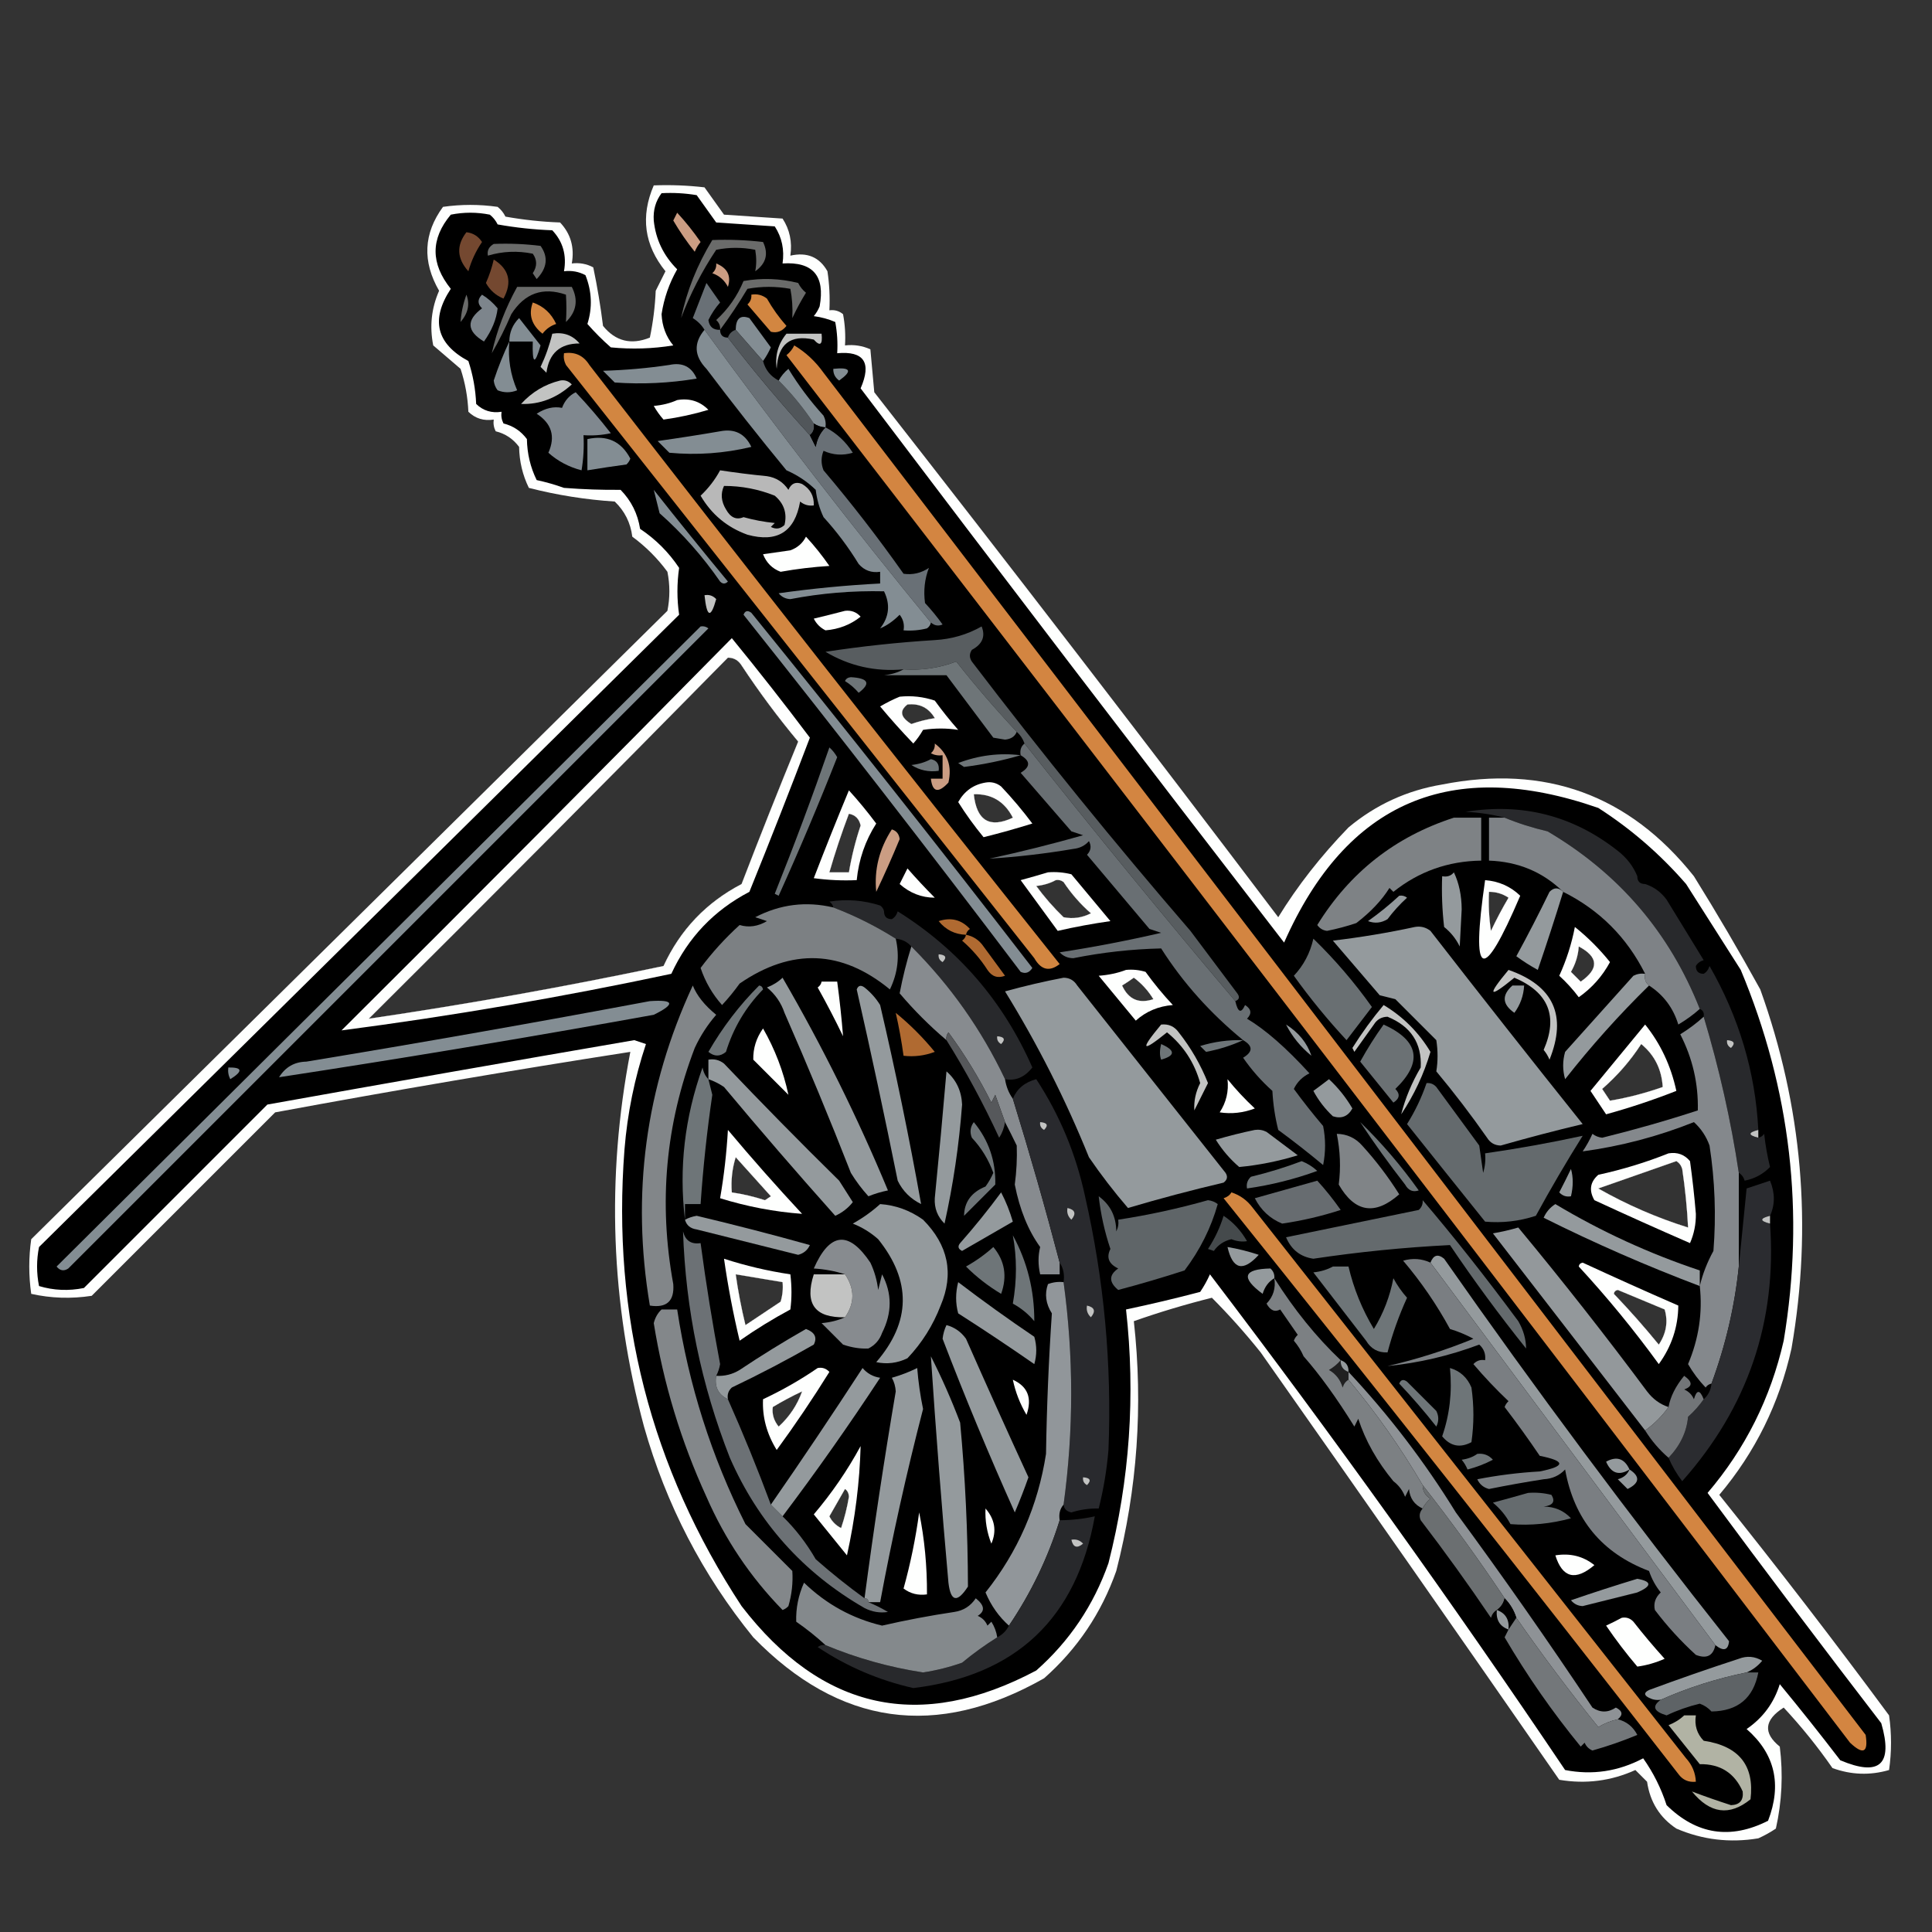 <?xml version="1.0" encoding="UTF-8"?>
<!DOCTYPE svg PUBLIC "-//W3C//DTD SVG 1.1//EN" "http://www.w3.org/Graphics/SVG/1.1/DTD/svg11.dtd">
<svg xmlns="http://www.w3.org/2000/svg" version="1.1" width="495px" height="495px" style="shape-rendering:geometricPrecision; text-rendering:geometricPrecision; image-rendering:optimizeQuality; fill-rule:evenodd; clip-rule:evenodd" xmlns:xlink="http://www.w3.org/1999/xlink">
<rect width="100%" height="100%" fill="#333333" stroke="none"/>
<g><path style="opacity:1" fill="#fefffe" d="M 167.5,47.5 C 171.846,47.334 176.179,47.501 180.5,48C 182.167,50.333 183.833,52.667 185.5,55C 190.5,55.333 195.5,55.667 200.5,56C 202.34,58.826 203.006,61.993 202.5,65.5C 206.793,64.536 209.96,65.869 212,69.5C 212.498,72.817 212.665,76.15 212.5,79.5C 213.822,79.33 214.989,79.663 216,80.5C 216.497,83.146 216.664,85.813 216.5,88.5C 218.792,88.244 220.959,88.577 223,89.5C 223.333,93.167 223.667,96.833 224,100.5C 258.863,145.063 293.363,189.896 327.5,235C 332.433,226.962 338.433,219.295 345.5,212C 352.494,206.17 360.494,202.503 369.5,201C 395.899,195.796 417.399,203.629 434,224.5C 439.932,234.035 445.599,243.701 451,253.5C 461.764,283.45 464.431,314.117 459,345.5C 455.877,359.578 449.711,372.078 440.5,383C 455.383,401.548 469.883,420.381 484,439.5C 484.667,444.167 484.667,448.833 484,453.5C 479.132,454.915 474.299,454.748 469.5,453C 465.713,447.544 461.546,442.377 457,437.5C 452.013,440.677 451.68,444.011 456,447.5C 456.884,454.582 456.551,461.582 455,468.5C 453.581,469.46 452.081,470.293 450.5,471C 443.209,472.216 436.209,471.383 429.5,468.5C 425.248,465.676 422.748,461.676 422,456.5C 421,455.5 420,454.5 419,453.5C 412.799,456.313 406.299,457.146 399.5,456C 374.123,419.413 348.623,382.913 323,346.5C 319.049,341.563 314.882,336.897 310.5,332.5C 303.72,334.194 297.054,336.194 290.5,338.5C 292.905,360.105 291.405,381.439 286,402.5C 282.187,413.307 276.02,422.473 267.5,430C 239.896,445.653 215.063,442.153 193,419.5C 179.999,403.501 170.666,385.501 165,365.5C 156.46,333.764 155.293,301.764 161.5,269.5C 131.106,274.232 100.773,279.399 70.5,285C 54.833,300.667 39.167,316.333 23.5,332C 18.249,332.804 13.082,332.637 8,331.5C 7.333,326.833 7.333,322.167 8,317.5C 61.71,264.465 116.043,210.798 171,156.5C 171.667,153.167 171.667,149.833 171,146.5C 168.473,143.061 165.473,140.061 162,137.5C 161.559,133.952 160.059,130.952 157.5,128.5C 150.039,128.015 142.706,126.849 135.5,125C 133.899,121.733 133.066,118.233 133,114.5C 131.468,112.438 129.468,111.104 127,110.5C 126.517,109.552 126.351,108.552 126.5,107.5C 123.956,107.896 121.789,107.229 120,105.5C 119.84,101.713 119.174,98.046 118,94.5C 115.667,92.5 113.333,90.5 111,88.5C 110.032,83.64 110.532,78.974 112.5,74.5C 108.171,66.987 108.505,59.82 113.5,53C 118.167,52.333 122.833,52.333 127.5,53C 128.357,53.689 129.023,54.522 129.5,55.5C 134.132,56.328 138.798,56.828 143.5,57C 146.231,59.897 147.231,63.397 146.5,67.5C 148.467,67.261 150.301,67.594 152,68.5C 153.042,73.471 153.876,78.471 154.5,83.5C 157.701,87.439 161.701,88.439 166.5,86.5C 167.327,82.541 167.827,78.541 168,74.5C 168.833,72.833 169.667,71.167 170.5,69.5C 165.067,62.792 164.067,55.458 167.5,47.5 Z M 186.5,168.5 C 188.017,168.511 189.184,169.177 190,170.5C 194.468,177.268 199.301,183.768 204.5,190C 199.537,202.095 194.704,214.262 190,226.5C 180.945,231.222 174.278,238.222 170,247.5C 144.936,252.78 119.77,257.28 94.5,261C 125.368,230.299 156.035,199.465 186.5,168.5 Z M 232.5,180.5 C 235.607,180.174 237.94,181.341 239.5,184C 237.444,184.311 235.444,184.811 233.5,185.5C 230.721,183.79 230.388,182.123 232.5,180.5 Z M 249.5,203.5 C 254.035,203.346 257.369,205.346 259.5,209.5C 253.567,212.274 250.233,210.274 249.5,203.5 Z M 217.5,208.5 C 219.121,208.787 220.121,209.787 220.5,211.5C 219.184,215.429 218.184,219.429 217.5,223.5C 215.833,223.5 214.167,223.5 212.5,223.5C 213.965,218.438 215.632,213.438 217.5,208.5 Z M 270.5,225.5 C 271.239,225.369 271.906,225.536 272.5,226C 274.461,228.963 276.794,231.629 279.5,234C 277.246,235.15 274.913,235.484 272.5,235C 269.931,232.521 267.598,229.854 265.5,227C 267.382,226.802 269.048,226.302 270.5,225.5 Z M 381.5,228.5 C 383.308,228.491 384.975,228.991 386.5,230C 384.873,232.754 383.373,235.588 382,238.5C 381.502,235.183 381.335,231.85 381.5,228.5 Z M 404.5,242.5 C 409.562,245.197 409.729,248.197 405,251.5C 404.167,250.667 403.333,249.833 402.5,249C 403.669,246.993 404.335,244.827 404.5,242.5 Z M 290.5,250.5 C 292.5,251.976 294.167,253.809 295.5,256C 291.79,257.224 289.123,256.058 287.5,252.5C 288.602,251.824 289.602,251.158 290.5,250.5 Z M 420.5,267.5 C 423.911,270.321 425.744,273.988 426,278.5C 421.533,280.074 417.033,281.241 412.5,282C 411.833,281 411.167,280 410.5,279C 414.416,275.59 417.749,271.757 420.5,267.5 Z M 188.5,296.5 C 191.449,299.788 194.449,303.121 197.5,306.5C 197,306.833 196.5,307.167 196,307.5C 193.209,306.594 190.376,305.927 187.5,305.5C 187.264,302.391 187.597,299.391 188.5,296.5 Z M 429.5,297.5 C 430.222,297.918 430.722,298.584 431,299.5C 431.748,304.481 432.248,309.481 432.5,314.5C 424.485,311.993 416.818,308.66 409.5,304.5C 416.22,302.15 422.887,299.816 429.5,297.5 Z M 188.5,326.5 C 192.5,327.167 196.5,327.833 200.5,328.5C 200.66,330.199 200.494,331.866 200,333.5C 197,335.5 194,337.5 191,339.5C 189.95,335.197 189.116,330.863 188.5,326.5 Z M 413.5,331.5 C 413.56,330.957 413.893,330.624 414.5,330.5C 418.5,332.167 422.5,333.833 426.5,335.5C 427.419,338.626 426.919,341.626 425,344.5C 421.301,339.973 417.468,335.639 413.5,331.5 Z M 205.5,356.5 C 204.252,359.996 202.252,362.996 199.5,365.5C 198.264,363.966 197.764,362.3 198,360.5C 200.448,359.027 202.948,357.693 205.5,356.5 Z M 216.5,381.5 C 217.124,381.917 217.457,382.584 217.5,383.5C 217.046,386.222 216.38,388.889 215.5,391.5C 214.167,390.833 213.167,389.833 212.5,388.5C 213.861,386.15 215.194,383.816 216.5,381.5 Z"/></g>
<g><path style="opacity:1" fill="#000000" d="M 169.5,49.5 C 172.518,49.335 175.518,49.502 178.5,50C 180.167,52.333 181.833,54.667 183.5,57C 188.5,57.333 193.5,57.667 198.5,58C 200.34,60.826 201.006,63.993 200.5,67.5C 208.273,67.001 211.439,70.668 210,78.5C 209.626,79.416 209.126,80.25 208.5,81C 210.433,81.251 212.266,81.751 214,82.5C 214.497,85.146 214.664,87.813 214.5,90.5C 221.374,89.887 223.374,92.887 220.5,99.5C 256.424,147.013 292.591,194.347 329,241.5C 344.967,205.382 371.8,193.882 409.5,207C 417.886,212.379 425.386,218.879 432,226.5C 436.667,233.833 441.333,241.167 446,248.5C 458.788,279.107 462.455,310.774 457,343.5C 453.668,358.164 447.168,371.164 437.5,382.5C 452.141,402.308 466.975,421.975 482,441.5C 485.075,452.095 481.575,455.261 471.5,451C 466.454,444.409 461.287,437.909 456,431.5C 454.51,436.308 451.677,440.141 447.5,443C 454.756,449.333 456.589,457.166 453,466.5C 443.357,471.382 434.69,470.049 427,462.5C 425.59,458.156 423.59,454.156 421,450.5C 414.615,453.863 407.948,454.863 401,453.5C 371.881,410.248 341.547,367.914 310,326.5C 309.293,328.081 308.46,329.581 307.5,331C 301.189,332.661 294.856,334.161 288.5,335.5C 290.953,357.464 289.453,379.131 284,400.5C 280.187,411.307 274.02,420.473 265.5,428C 235.784,443.782 210.617,438.282 190,411.5C 166.716,376.035 156.716,337.035 160,294.5C 160.746,285.269 162.58,276.269 165.5,267.5C 164.5,267.167 163.5,266.833 162.5,266.5C 131.147,271.892 99.814,277.392 68.5,283C 52.833,298.667 37.167,314.333 21.5,330C 17.577,330.793 13.744,330.626 10,329.5C 9.333,326.167 9.333,322.833 10,319.5C 64.043,266.131 118.71,212.131 174,157.5C 173.421,153.528 173.421,149.528 174,145.5C 171.333,141.5 168,138.167 164,135.5C 163.393,131.619 161.726,128.286 159,125.5C 154.368,125.551 149.535,125.384 144.5,125C 142.212,124.178 139.878,123.511 137.5,123C 135.899,119.733 135.066,116.233 135,112.5C 133.468,110.438 131.468,109.104 129,108.5C 128.517,107.552 128.351,106.552 128.5,105.5C 125.956,105.896 123.789,105.229 122,103.5C 121.84,99.713 121.174,96.046 120,92.5C 111.788,88.058 110.288,81.892 115.5,74C 110.302,67.526 110.302,61.193 115.5,55C 118.833,54.333 122.167,54.333 125.5,55C 126.357,55.689 127.023,56.522 127.5,57.5C 132.132,58.328 136.798,58.828 141.5,59C 144.231,61.897 145.231,65.397 144.5,69.5C 146.467,69.261 148.301,69.594 150,70.5C 151.651,74.659 151.817,78.825 150.5,83C 152.376,85.137 154.376,87.137 156.5,89C 161.854,89.528 167.187,89.362 172.5,88.5C 170.65,86.26 169.65,83.594 169.5,80.5C 170.12,76.425 171.454,72.591 173.5,69C 169.993,65.488 167.993,61.321 167.5,56.5C 167.319,53.837 167.985,51.503 169.5,49.5 Z M 186.5,168.5 C 156.035,199.465 125.368,230.299 94.5,261C 119.77,257.28 144.936,252.78 170,247.5C 174.278,238.222 180.945,231.222 190,226.5C 194.704,214.262 199.537,202.095 204.5,190C 199.301,183.768 194.468,177.268 190,170.5C 189.184,169.177 188.017,168.511 186.5,168.5 Z M 232.5,180.5 C 230.388,182.123 230.721,183.79 233.5,185.5C 235.444,184.811 237.444,184.311 239.5,184C 237.94,181.341 235.607,180.174 232.5,180.5 Z M 249.5,203.5 C 250.233,210.274 253.567,212.274 259.5,209.5C 257.369,205.346 254.035,203.346 249.5,203.5 Z M 217.5,208.5 C 215.632,213.438 213.965,218.438 212.5,223.5C 214.167,223.5 215.833,223.5 217.5,223.5C 218.184,219.429 219.184,215.429 220.5,211.5C 220.121,209.787 219.121,208.787 217.5,208.5 Z M 270.5,225.5 C 269.048,226.302 267.382,226.802 265.5,227C 267.598,229.854 269.931,232.521 272.5,235C 274.913,235.484 277.246,235.15 279.5,234C 276.794,231.629 274.461,228.963 272.5,226C 271.906,225.536 271.239,225.369 270.5,225.5 Z M 381.5,228.5 C 381.335,231.85 381.502,235.183 382,238.5C 383.373,235.588 384.873,232.754 386.5,230C 384.975,228.991 383.308,228.491 381.5,228.5 Z M 404.5,242.5 C 404.335,244.827 403.669,246.993 402.5,249C 403.333,249.833 404.167,250.667 405,251.5C 409.729,248.197 409.562,245.197 404.5,242.5 Z M 290.5,250.5 C 289.602,251.158 288.602,251.824 287.5,252.5C 289.123,256.058 291.79,257.224 295.5,256C 294.167,253.809 292.5,251.976 290.5,250.5 Z M 420.5,267.5 C 417.749,271.757 414.416,275.59 410.5,279C 411.167,280 411.833,281 412.5,282C 417.033,281.241 421.533,280.074 426,278.5C 425.744,273.988 423.911,270.321 420.5,267.5 Z M 188.5,296.5 C 187.597,299.391 187.264,302.391 187.5,305.5C 190.376,305.927 193.209,306.594 196,307.5C 196.5,307.167 197,306.833 197.5,306.5C 194.449,303.121 191.449,299.788 188.5,296.5 Z M 429.5,297.5 C 422.887,299.816 416.22,302.15 409.5,304.5C 416.818,308.66 424.485,311.993 432.5,314.5C 432.248,309.481 431.748,304.481 431,299.5C 430.722,298.584 430.222,297.918 429.5,297.5 Z M 188.5,326.5 C 189.116,330.863 189.95,335.197 191,339.5C 194,337.5 197,335.5 200,333.5C 200.494,331.866 200.66,330.199 200.5,328.5C 196.5,327.833 192.5,327.167 188.5,326.5 Z M 413.5,331.5 C 417.468,335.639 421.301,339.973 425,344.5C 426.919,341.626 427.419,338.626 426.5,335.5C 422.5,333.833 418.5,332.167 414.5,330.5C 413.893,330.624 413.56,330.957 413.5,331.5 Z M 205.5,356.5 C 202.948,357.693 200.448,359.027 198,360.5C 197.764,362.3 198.264,363.966 199.5,365.5C 202.252,362.996 204.252,359.996 205.5,356.5 Z M 216.5,381.5 C 215.194,383.816 213.861,386.15 212.5,388.5C 213.167,389.833 214.167,390.833 215.5,391.5C 216.38,388.889 217.046,386.222 217.5,383.5C 217.457,382.584 217.124,381.917 216.5,381.5 Z"/></g>
<g><path style="opacity:1" fill="#cb9d83" d="M 173.5,54.5 C 175.636,56.812 177.636,59.312 179.5,62C 178.874,62.75 178.374,63.584 178,64.5C 175.971,61.971 174.138,59.304 172.5,56.5C 172.863,55.816 173.196,55.15 173.5,54.5 Z"/></g>
<g><path style="opacity:1" fill="#744830" d="M 119.5,59.5 C 121.196,59.685 122.529,60.519 123.5,62C 121.932,64.304 120.765,66.804 120,69.5C 117.053,66.217 116.887,62.883 119.5,59.5 Z"/></g>
<g><path style="opacity:1" fill="#6a6b6a" d="M 182.5,61.5 C 186.846,61.334 191.179,61.501 195.5,62C 196.951,65.028 196.284,67.528 193.5,69.5C 193.834,67.835 193.834,66.001 193.5,64C 190.167,63.333 186.833,63.333 183.5,64C 179.831,69.504 176.831,75.338 174.5,81.5C 175.94,74.579 178.607,67.912 182.5,61.5 Z"/></g>
<g><path style="opacity:1" fill="#6a6b6a" d="M 126.5,62.5 C 130.514,62.334 134.514,62.501 138.5,63C 140.532,65.862 140.199,68.696 137.5,71.5C 137.167,71 136.833,70.5 136.5,70C 137.649,68.27 137.649,66.604 136.5,65C 132.577,64.207 128.744,64.374 125,65.5C 124.761,64.212 125.261,63.212 126.5,62.5 Z"/></g>
<g><path style="opacity:1" fill="#744830" d="M 126.5,66.5 C 130.446,68.95 131.28,72.284 129,76.5C 127.028,75.695 125.528,74.362 124.5,72.5C 125.372,70.55 126.039,68.55 126.5,66.5 Z"/></g>
<g><path style="opacity:1" fill="#cb9d83" d="M 183.5,67.5 C 186.393,68.688 187.393,70.688 186.5,73.5C 185.636,71.803 184.303,70.637 182.5,70C 183.252,69.329 183.586,68.496 183.5,67.5 Z"/></g>
<g><path style="opacity:1" fill="#6a6b6a" d="M 184.5,84.5 C 184.586,83.504 184.252,82.671 183.5,82C 186.572,79.191 188.905,75.858 190.5,72C 195.202,71.172 199.869,71.338 204.5,72.5C 204.977,73.478 205.643,74.311 206.5,75C 205.206,77.087 204.039,79.254 203,81.5C 203.131,78.905 202.964,76.405 202.5,74C 198.833,73.333 195.167,73.333 191.5,74C 189.304,77.677 186.97,81.177 184.5,84.5 Z"/></g>
<g><path style="opacity:1" fill="#6a6b6a" d="M 132.5,73.5 C 137.167,73.5 141.833,73.5 146.5,73.5C 148.213,76.864 147.713,79.864 145,82.5C 145.155,80.189 145.155,77.856 145,75.5C 139.068,73.46 134.402,75.127 131,80.5C 129.519,83.956 127.852,87.29 126,90.5C 127.314,84.624 129.481,78.957 132.5,73.5 Z"/></g>
<g><path style="opacity:1" fill="#6a6b6a" d="M 119.5,75.5 C 120.438,77.923 119.938,80.256 118,82.5C 118.157,80.169 118.657,77.836 119.5,75.5 Z"/></g>
<g><path style="opacity:1" fill="#697076" d="M 184.5,84.5 C 184.5,85.833 185.167,86.5 186.5,86.5C 193.131,95.132 200.131,103.465 207.5,111.5C 207.987,112.473 208.487,113.473 209,114.5C 209.335,112.497 210.168,110.83 211.5,109.5C 214.354,110.973 216.688,113.14 218.5,116C 215.901,116.769 213.401,116.602 211,115.5C 210.333,117.167 210.333,118.833 211,120.5C 218.163,128.95 224.997,137.783 231.5,147C 233.818,147.342 235.985,146.842 238,145.5C 236.909,148.328 236.575,151.328 237,154.5C 238.62,156.241 240.12,158.075 241.5,160C 240.423,160.47 239.423,160.303 238.5,159.5C 218.443,135.051 199.11,110.051 180.5,84.5C 179.77,83.288 178.77,82.288 177.5,81.5C 178.667,78.5 179.833,75.5 181,72.5C 182.167,74.167 183.333,75.833 184.5,77.5C 183.289,78.874 182.289,80.374 181.5,82C 181.748,83.749 182.748,84.582 184.5,84.5 Z"/></g>
<g><path style="opacity:1" fill="#d28641" d="M 192.5,75.5 C 193.978,75.238 195.311,75.571 196.5,76.5C 197.921,79.009 199.588,81.343 201.5,83.5C 200.409,84.888 199.076,85.388 197.5,85C 195.5,82.667 193.5,80.333 191.5,78C 192.252,77.329 192.586,76.496 192.5,75.5 Z"/></g>
<g><path style="opacity:1" fill="#d28641" d="M 136.5,77.5 C 139.241,78.439 141.241,80.273 142.5,83C 141.069,83.465 139.903,84.299 139,85.5C 136.198,83.282 135.364,80.615 136.5,77.5 Z"/></g>
<g><path style="opacity:1" fill="#7d858c" d="M 123.5,75.5 C 125.022,76.431 126.355,77.598 127.5,79C 127.184,81.826 126.017,84.659 124,87.5C 119.579,84.868 119.412,82.035 123.5,79C 122.316,77.855 122.316,76.688 123.5,75.5 Z"/></g>
<g><path style="opacity:1" fill="#838d93" d="M 195.5,92.5 C 193.157,89.793 190.823,87.126 188.5,84.5C 188.527,81.61 189.693,80.61 192,81.5C 193.833,84 195.667,86.5 197.5,89C 196.915,90.302 196.249,91.469 195.5,92.5 Z"/></g>
<g><path style="opacity:1" fill="#838d93" d="M 130.5,87.5 C 130.504,85.158 131.337,83.158 133,81.5C 134.833,83.833 136.667,86.167 138.5,88.5C 137.011,93.646 136.344,93.312 136.5,87.5C 134.5,87.5 132.5,87.5 130.5,87.5 Z"/></g>
<g><path style="opacity:1" fill="#838d93" d="M 180.5,84.5 C 199.11,110.051 218.443,135.051 238.5,159.5C 238.389,160.117 238.056,160.617 237.5,161C 235.527,161.495 233.527,161.662 231.5,161.5C 231.762,160.022 231.429,158.689 230.5,157.5C 228.887,159.123 227.22,160.29 225.5,161C 227.813,158.061 228.146,154.895 226.5,151.5C 218.426,151.315 210.426,151.981 202.5,153.5C 201.263,153.444 200.263,152.944 199.5,152C 208.132,150.785 216.798,149.951 225.5,149.5C 225.5,148.5 225.5,147.5 225.5,146.5C 223.278,146.822 221.444,146.155 220,144.5C 217.385,140.217 214.385,136.217 211,132.5C 209.956,130.285 209.29,127.952 209,125.5C 206.802,123.379 204.302,121.712 201.5,120.5C 194.476,111.977 187.643,103.31 181,94.5C 177.838,91.224 177.672,87.891 180.5,84.5 Z"/></g>
<g><path style="opacity:1" fill="#51565a" d="M 188.5,84.5 C 190.823,87.126 193.157,89.793 195.5,92.5C 196.08,94.749 197.413,96.415 199.5,97.5C 202.848,100.851 205.848,104.518 208.5,108.5C 208.737,109.791 208.404,110.791 207.5,111.5C 200.131,103.465 193.131,95.132 186.5,86.5C 186.833,85.5 187.5,84.833 188.5,84.5 Z"/></g>
<g><path style="opacity:1" fill="#c2c3c2" d="M 141.5,85.5 C 144.346,85.03 146.679,85.863 148.5,88C 143.505,87.993 140.672,90.493 140,95.5C 139.5,95 139,94.5 138.5,94C 139.798,91.273 140.798,88.44 141.5,85.5 Z"/></g>
<g><path style="opacity:1" fill="#c2c3c2" d="M 201.5,85.5 C 204.5,85.5 207.5,85.5 210.5,85.5C 210.798,88.336 210.131,88.836 208.5,87C 202.487,85.665 199.32,88.165 199,94.5C 198.515,91.124 199.348,88.124 201.5,85.5 Z"/></g>
<g><path style="opacity:1" fill="#838d93" d="M 130.5,87.5 C 130.114,91.876 130.781,96.043 132.5,100C 130.833,100.667 129.167,100.667 127.5,100C 126.941,99.275 126.608,98.442 126.5,97.5C 127.663,93.993 128.996,90.659 130.5,87.5 Z"/></g>
<g><path style="opacity:1" fill="#d38541" d="M 203.5,88.5 C 206.41,90.239 208.91,92.572 211,95.5C 300,211.833 389,328.167 478,444.5C 478.719,449.035 477.386,449.701 474,446.5C 383.53,327.73 292.697,209.23 201.5,91C 202.381,90.292 203.047,89.458 203.5,88.5 Z"/></g>
<g><path style="opacity:1" fill="#d28641" d="M 144.5,90.5 C 147.325,90.081 149.491,91.081 151,93.5C 190.805,144.939 230.972,196.106 271.5,247C 268.903,249.033 266.737,248.533 265,245.5C 224.989,194.794 184.989,144.128 145,93.5C 144.517,92.552 144.351,91.552 144.5,90.5 Z"/></g>
<g><path style="opacity:1" fill="#838d93" d="M 171.5,93.5 C 174.864,92.789 177.197,93.956 178.5,97C 171.528,98.165 164.528,98.498 157.5,98C 156.5,97 155.5,96 154.5,95C 160.348,94.827 166.015,94.327 171.5,93.5 Z"/></g>
<g><path style="opacity:1" fill="#838d93" d="M 211.5,109.5 C 210.391,109.443 209.391,109.11 208.5,108.5C 205.848,104.518 202.848,100.851 199.5,97.5C 200.122,96.373 200.955,95.373 202,94.5C 204.615,98.783 207.615,102.783 211,106.5C 211.483,107.448 211.649,108.448 211.5,109.5 Z"/></g>
<g><path style="opacity:1" fill="#838d93" d="M 213.5,94.5 C 217.97,94.03 218.47,95.03 215,97.5C 213.961,96.756 213.461,95.756 213.5,94.5 Z"/></g>
<g><path style="opacity:1" fill="#c2c3c2" d="M 143.5,97.5 C 144.675,97.281 145.675,97.614 146.5,98.5C 142.652,101.997 138.318,103.663 133.5,103.5C 136.275,100.451 139.608,98.451 143.5,97.5 Z"/></g>
<g><path style="opacity:1" fill="#fefffe" d="M 173.5,102.5 C 176.665,101.964 179.331,102.797 181.5,105C 177.767,106.127 173.934,106.961 170,107.5C 169.044,106.421 168.211,105.255 167.5,104C 169.708,103.809 171.708,103.309 173.5,102.5 Z"/></g>
<g><path style="opacity:1" fill="#80888f" d="M 147.5,100.5 C 150.635,103.808 153.635,107.308 156.5,111C 154.19,111.497 151.857,111.663 149.5,111.5C 149.665,114.518 149.498,117.518 149,120.5C 145.756,119.66 142.922,118.16 140.5,116C 142.36,111.849 141.36,108.516 137.5,106C 139.705,104.573 141.872,104.073 144,104.5C 144.69,102.65 145.856,101.316 147.5,100.5 Z"/></g>
<g><path style="opacity:1" fill="#000000" d="M 208.5,108.5 C 209.391,109.11 210.391,109.443 211.5,109.5C 210.168,110.83 209.335,112.497 209,114.5C 208.487,113.473 207.987,112.473 207.5,111.5C 208.404,110.791 208.737,109.791 208.5,108.5 Z"/></g>
<g><path style="opacity:1" fill="#838d93" d="M 184.5,110.5 C 188.224,109.773 190.891,111.106 192.5,114.5C 185.577,116.16 178.577,116.66 171.5,116C 170.5,115 169.5,114 168.5,113C 173.988,112.226 179.321,111.393 184.5,110.5 Z"/></g>
<g><path style="opacity:1" fill="#838d93" d="M 150.5,112.5 C 155.489,111.391 159.156,113.058 161.5,117.5C 161.291,118.086 160.957,118.586 160.5,119C 157.146,119.455 153.813,119.955 150.5,120.5C 150.5,117.833 150.5,115.167 150.5,112.5 Z"/></g>
<g><path style="opacity:1" fill="#b8b8b8" d="M 184.5,120.5 C 188.472,121.108 192.472,121.608 196.5,122C 198.848,122.346 200.681,123.513 202,125.5C 202.725,123.842 203.892,123.342 205.5,124C 207.607,125.264 208.607,127.097 208.5,129.5C 207.178,129.67 206.011,129.337 205,128.5C 203.647,136.262 199.147,139.096 191.5,137C 186.282,135.114 182.282,131.781 179.5,127C 181.539,125.074 183.206,122.907 184.5,120.5 Z"/></g>
<g><path style="opacity:1" fill="#000000" d="M 185.5,124.5 C 190.003,124.501 194.337,125.334 198.5,127C 200.879,129.025 201.713,131.525 201,134.5C 199.951,135.517 198.784,135.684 197.5,135C 197.833,134.667 198.167,134.333 198.5,134C 195.776,133.73 193.109,133.23 190.5,132.5C 188.671,133.282 187.171,132.616 186,130.5C 184.759,128.452 184.592,126.452 185.5,124.5 Z"/></g>
<g><path style="opacity:1" fill="#838d93" d="M 167.5,125.5 C 173.694,133.355 180.028,141.188 186.5,149C 185.833,149.667 185.167,149.667 184.5,149C 180.019,142.521 174.852,136.688 169,131.5C 168.495,129.482 167.995,127.482 167.5,125.5 Z"/></g>
<g><path style="opacity:1" fill="#fefffe" d="M 206.5,137.5 C 208.636,139.812 210.636,142.312 212.5,145C 208.294,145.261 204.127,145.761 200,146.5C 197.846,145.68 196.346,144.18 195.5,142C 197.833,141.667 200.167,141.333 202.5,141C 204.324,140.34 205.657,139.173 206.5,137.5 Z"/></g>
<g><path style="opacity:1" fill="#c2c3c2" d="M 180.5,152.5 C 181.675,152.281 182.675,152.614 183.5,153.5C 182.101,158.529 181.101,158.196 180.5,152.5 Z"/></g>
<g><path style="opacity:1" fill="#838d93" d="M 190.5,157.5 C 190.897,156.475 191.563,156.308 192.5,157C 216.881,187.046 240.881,217.379 264.5,248C 263.725,249.23 262.725,249.563 261.5,249C 238.176,218.16 214.509,187.66 190.5,157.5 Z"/></g>
<g><path style="opacity:1" fill="#fefffe" d="M 216.5,156.5 C 218.103,156.312 219.437,156.812 220.5,158C 217.94,160.049 214.94,161.216 211.5,161.5C 210.167,160.833 209.167,159.833 208.5,158.5C 211.306,157.832 213.972,157.166 216.5,156.5 Z"/></g>
<g><path style="opacity:1" fill="#838d93" d="M 179.5,160.5 C 180.239,160.369 180.906,160.536 181.5,161C 126.833,215.667 72.167,270.333 17.5,325C 16.365,325.749 15.365,325.583 14.5,324.5C 69.521,269.812 124.521,215.146 179.5,160.5 Z"/></g>
<g><path style="opacity:1" fill="#585d60" d="M 316.5,256.5 C 298.152,234.815 280.152,212.815 262.5,190.5C 262.068,189.29 261.401,188.29 260.5,187.5C 255.115,181.758 249.948,175.758 245,169.5C 240.683,171.148 236.183,171.814 231.5,171.5C 224.301,172.151 217.634,170.651 211.5,167C 220.782,165.58 230.115,164.58 239.5,164C 243.822,163.755 247.822,162.588 251.5,160.5C 252.539,163.047 251.705,165.047 249,166.5C 248.333,167.5 248.333,168.5 249,169.5C 266.948,193.05 285.615,216.05 305,238.5C 309,243.833 313,249.167 317,254.5C 317.692,255.437 317.525,256.103 316.5,256.5 Z"/></g>
<g><path style="opacity:1" fill="#fefffe" d="M 187.5,163.5 C 194.303,171.814 200.97,180.314 207.5,189C 202.481,202.208 197.314,215.374 192,228.5C 182.945,233.222 176.278,240.222 172,249.5C 144.026,255.468 115.86,260.301 87.5,264C 121.035,230.632 154.368,197.132 187.5,163.5 Z M 186.5,168.5 C 156.035,199.465 125.368,230.299 94.5,261C 119.77,257.28 144.936,252.78 170,247.5C 174.278,238.222 180.945,231.222 190,226.5C 194.704,214.262 199.537,202.095 204.5,190C 199.301,183.768 194.468,177.268 190,170.5C 189.184,169.177 188.017,168.511 186.5,168.5 Z"/></g>
<g><path style="opacity:1" fill="#6e7578" d="M 260.5,187.5 C 260.03,188.693 259.03,189.36 257.5,189.5C 256.5,189.333 255.5,189.167 254.5,189C 250.5,183.667 246.5,178.333 242.5,173C 237.167,173 231.833,173 226.5,173C 228.382,172.802 230.048,172.302 231.5,171.5C 236.183,171.814 240.683,171.148 245,169.5C 249.948,175.758 255.115,181.758 260.5,187.5 Z"/></g>
<g><path style="opacity:1" fill="#6e7578" d="M 216.5,174.5 C 216.735,173.903 217.235,173.57 218,173.5C 222.507,173.76 223.174,175.093 220,177.5C 218.961,176.29 217.794,175.29 216.5,174.5 Z"/></g>
<g><path style="opacity:1" fill="#fefffe" d="M 230.5,178.5 C 233.572,178.183 236.572,178.516 239.5,179.5C 241.38,182.091 243.38,184.591 245.5,187C 242.572,186.544 239.572,186.544 236.5,187C 235.789,188.255 234.956,189.421 234,190.5C 231.049,187.428 228.216,184.261 225.5,181C 227.175,180.015 228.842,179.181 230.5,178.5 Z M 232.5,180.5 C 230.388,182.123 230.721,183.79 233.5,185.5C 235.444,184.811 237.444,184.311 239.5,184C 237.94,181.341 235.607,180.174 232.5,180.5 Z"/></g>
<g><path style="opacity:1" fill="#cb9d83" d="M 239.5,190.5 C 242.79,192.95 243.957,196.284 243,200.5C 240.399,203.304 238.899,202.971 238.5,199.5C 239.5,199.5 240.5,199.5 241.5,199.5C 241.5,197.5 241.5,195.5 241.5,193.5C 240.448,193.649 239.448,193.483 238.5,193C 239.252,192.329 239.586,191.496 239.5,190.5 Z"/></g>
<g><path style="opacity:1" fill="#696f73" d="M 262.5,190.5 C 280.152,212.815 298.152,234.815 316.5,256.5C 317.159,259.408 317.993,259.742 319,257.5C 320.617,258.536 320.784,259.703 319.5,261C 324.224,263.815 329.557,268.482 335.5,275C 333.673,275.899 332.34,277.233 331.5,279C 333.875,282.24 336.375,285.406 339,288.5C 339.667,291.833 339.667,295.167 339,298.5C 335.257,295.379 331.424,292.379 327.5,289.5C 326.676,286.215 326.176,282.882 326,279.5C 323.147,276.948 320.647,274.115 318.5,271C 321.046,269.479 321.046,267.979 318.5,266.5C 310.044,259.567 303.044,251.734 297.5,243C 289.963,243.171 282.463,244.004 275,245.5C 273.596,245.491 272.43,244.991 271.5,244C 280.239,242.658 288.905,240.992 297.5,239C 296.5,238.667 295.5,238.333 294.5,238C 289.167,231.667 283.833,225.333 278.5,219C 279.517,217.951 279.684,216.784 279,215.5C 277.991,216.658 276.658,217.325 275,217.5C 267.828,218.716 260.661,219.55 253.5,220C 261.565,218.254 269.565,216.254 277.5,214C 276.5,213.667 275.5,213.333 274.5,213C 270.167,208 265.833,203 261.5,198C 264.046,196.479 264.046,194.979 261.5,193.5C 261.263,192.209 261.596,191.209 262.5,190.5 Z"/></g>
<g><path style="opacity:1" fill="#6e7578" d="M 212.5,191.5 C 213.267,192.172 213.934,193.005 214.5,194C 209.788,205.973 204.788,217.806 199.5,229.5C 199.167,229.333 198.833,229.167 198.5,229C 203.464,216.609 208.13,204.109 212.5,191.5 Z"/></g>
<g><path style="opacity:1" fill="#6e7578" d="M 261.5,193.5 C 256.869,194.86 252.036,195.86 247,196.5C 246.5,196.167 246,195.833 245.5,195.5C 250.777,193.507 256.11,192.84 261.5,193.5 Z"/></g>
<g><path style="opacity:1" fill="#6e7578" d="M 238.5,194.5 C 240.048,194.821 240.715,195.821 240.5,197.5C 237.927,197.852 235.594,197.352 233.5,196C 235.382,195.802 237.048,195.302 238.5,194.5 Z"/></g>
<g><path style="opacity:1" fill="#fefffe" d="M 252.5,200.5 C 253.978,200.238 255.311,200.571 256.5,201.5C 259.355,204.52 262.021,207.687 264.5,211C 260.35,212.295 256.184,213.462 252,214.5C 249.64,211.64 247.473,208.64 245.5,205.5C 247.084,202.68 249.417,201.013 252.5,200.5 Z M 249.5,203.5 C 250.233,210.274 253.567,212.274 259.5,209.5C 257.369,205.346 254.035,203.346 249.5,203.5 Z"/></g>
<g><path style="opacity:1" fill="#fefffe" d="M 217.5,202.5 C 219.934,205.171 222.267,208.004 224.5,211C 221.691,215.387 220.024,220.22 219.5,225.5C 215.818,225.665 212.152,225.499 208.5,225C 211.405,217.448 214.405,209.948 217.5,202.5 Z M 217.5,208.5 C 215.632,213.438 213.965,218.438 212.5,223.5C 214.167,223.5 215.833,223.5 217.5,223.5C 218.184,219.429 219.184,215.429 220.5,211.5C 220.121,209.787 219.121,208.787 217.5,208.5 Z"/></g>
<g><path style="opacity:1" fill="#28292c" d="M 419.5,224.5 C 419.5,225.833 420.167,226.5 421.5,226.5C 423.716,227.203 425.549,228.536 427,230.5C 430.167,235.667 433.333,240.833 436.5,246C 435.584,246.278 434.918,246.778 434.5,247.5C 434.5,248.833 435.167,249.5 436.5,249.5C 437.222,249.082 437.722,248.416 438,247.5C 445.581,260.72 449.748,274.72 450.5,289.5C 447.833,290.167 447.833,290.833 450.5,291.5C 451.117,291.389 451.617,291.056 452,290.5C 452.315,293.372 452.815,296.205 453.5,299C 451.733,300.826 449.566,301.993 447,302.5C 446.722,301.584 446.222,300.918 445.5,300.5C 443.489,287.107 440.489,273.773 436.5,260.5C 436.672,259.508 436.338,258.842 435.5,258.5C 427.774,238.932 414.774,223.765 396.5,213C 392.628,212.096 388.961,210.93 385.5,209.5C 382.359,208.679 379.025,208.179 375.5,208C 390.048,205.639 403.048,208.972 414.5,218C 416.79,219.777 418.457,221.944 419.5,224.5 Z"/></g>
<g><path style="opacity:1" fill="#7e8285" d="M 372.5,209.5 C 374.833,209.5 377.167,209.5 379.5,209.5C 379.5,213.167 379.5,216.833 379.5,220.5C 371.022,220.619 363.522,223.286 357,228.5C 356.667,228.167 356.333,227.833 356,227.5C 354.007,230.681 351.173,233.681 347.5,236.5C 345.041,237.326 342.541,237.993 340,238.5C 338.941,238.37 338.108,237.87 337.5,237C 345.814,223.516 357.481,214.349 372.5,209.5 Z"/></g>
<g><path style="opacity:1" fill="#7e8286" d="M 385.5,209.5 C 388.961,210.93 392.628,212.096 396.5,213C 414.774,223.765 427.774,238.932 435.5,258.5C 433.849,259.97 432.015,261.303 430,262.5C 428.706,258.238 426.206,254.905 422.5,252.5C 421.596,251.791 421.263,250.791 421.5,249.5C 416.813,240.146 409.813,233.146 400.5,228.5C 395.35,223.436 389.017,220.769 381.5,220.5C 381.5,216.833 381.5,213.167 381.5,209.5C 382.833,209.5 384.167,209.5 385.5,209.5 Z"/></g>
<g><path style="opacity:1" fill="#cb9d83" d="M 228.5,212.5 C 229.695,212.866 230.361,213.699 230.5,215C 228.57,219.66 226.57,224.16 224.5,228.5C 223.938,222.824 225.271,217.49 228.5,212.5 Z"/></g>
<g><path style="opacity:1" fill="#fefffe" d="M 232.5,222.5 C 234.701,225.021 237.034,227.521 239.5,230C 236.137,229.993 233.137,228.827 230.5,226.5C 231.18,225.14 231.847,223.807 232.5,222.5 Z"/></g>
<g><path style="opacity:1" fill="#fefffe" d="M 268.5,223.5 C 270.527,223.338 272.527,223.505 274.5,224C 277.833,228 281.167,232 284.5,236C 279.923,236.652 275.423,237.485 271,238.5C 267.833,234.167 264.667,229.833 261.5,225.5C 263.969,224.832 266.302,224.165 268.5,223.5 Z M 270.5,225.5 C 269.048,226.302 267.382,226.802 265.5,227C 267.598,229.854 269.931,232.521 272.5,235C 274.913,235.484 277.246,235.15 279.5,234C 276.794,231.629 274.461,228.963 272.5,226C 271.906,225.536 271.239,225.369 270.5,225.5 Z"/></g>
<g><path style="opacity:1" fill="#949a9d" d="M 372.5,223.5 C 373.818,226.258 374.485,229.424 374.5,233C 374.333,236.167 374.167,239.333 374,242.5C 373.047,240.545 371.713,238.878 370,237.5C 369.501,233.179 369.334,228.846 369.5,224.5C 370.791,224.737 371.791,224.404 372.5,223.5 Z"/></g>
<g><path style="opacity:1" fill="#c2c3c2" d="M 419.5,224.5 C 420.833,224.5 421.5,225.167 421.5,226.5C 421.5,225.167 420.833,224.5 419.5,224.5 Z"/></g>
<g><path style="opacity:1" fill="#fefffe" d="M 380.5,225.5 C 384.035,225.789 387.035,227.123 389.5,229.5C 379.808,252.214 376.808,250.88 380.5,225.5 Z M 381.5,228.5 C 381.335,231.85 381.502,235.183 382,238.5C 383.373,235.588 384.873,232.754 386.5,230C 384.975,228.991 383.308,228.491 381.5,228.5 Z"/></g>
<g><path style="opacity:1" fill="#949a9d" d="M 400.5,228.5 C 398.446,235.164 396.279,241.831 394,248.5C 392.082,247.458 390.249,246.292 388.5,245C 391.461,239.578 394.294,234.078 397,228.5C 398.145,227.316 399.312,227.316 400.5,228.5 Z"/></g>
<g><path style="opacity:1" fill="#949a9d" d="M 358.5,229.5 C 359.239,229.369 359.906,229.536 360.5,230C 358.649,231.684 356.982,233.517 355.5,235.5C 353.902,236.485 352.235,236.651 350.5,236C 353.355,233.969 356.022,231.803 358.5,229.5 Z"/></g>
<g><path style="opacity:1" fill="#28292c" d="M 226.5,233.5 C 226.5,234.833 227.167,235.5 228.5,235.5C 229.222,235.082 229.722,234.416 230,233.5C 245.565,243.238 257.065,256.572 264.5,273.5C 262.546,275.993 260.213,276.993 257.5,276.5C 251.476,263.804 243.476,252.47 233.5,242.5C 232.486,241.326 231.153,240.66 229.5,240.5C 224.38,237.273 219.047,234.607 213.5,232.5C 213.389,231.883 213.056,231.383 212.5,231C 216.905,230.304 221.239,230.637 225.5,232C 226.056,232.383 226.389,232.883 226.5,233.5 Z"/></g>
<g><path style="opacity:1" fill="#7c8083" d="M 213.5,232.5 C 219.047,234.607 224.38,237.273 229.5,240.5C 230.533,244.979 230.033,249.312 228,253.5C 215.658,243.346 202.825,242.846 189.5,252C 188.12,253.925 186.62,255.759 185,257.5C 182.529,254.726 180.695,251.56 179.5,248C 182.451,244.046 185.784,240.379 189.5,237C 191.843,237.707 194.176,237.374 196.5,236C 195.5,235.667 194.5,235.333 193.5,235C 199.877,231.684 206.544,230.851 213.5,232.5 Z"/></g>
<g><path style="opacity:1" fill="#c2c3c2" d="M 226.5,233.5 C 227.833,233.5 228.5,234.167 228.5,235.5C 228.5,234.167 227.833,233.5 226.5,233.5 Z"/></g>
<g><path style="opacity:1" fill="#b06a31" d="M 247.5,239.5 C 244.642,239.405 242.309,238.238 240.5,236C 243.649,234.965 246.316,235.632 248.5,238C 247.944,238.383 247.611,238.883 247.5,239.5 Z"/></g>
<g><path style="opacity:1" fill="#949a9d" d="M 362.5,237.5 C 363.978,237.238 365.311,237.571 366.5,238.5C 379.379,255.091 392.379,271.591 405.5,288C 398.457,289.677 391.457,291.511 384.5,293.5C 382.971,293.471 381.804,292.804 381,291.5C 376.909,285.653 372.576,279.987 368,274.5C 368.422,271.902 368.422,269.236 368,266.5C 364.5,263 361,259.5 357.5,256C 356.167,255.667 354.833,255.333 353.5,255C 349.5,250.333 345.5,245.667 341.5,241C 348.693,240.142 355.693,238.976 362.5,237.5 Z"/></g>
<g><path style="opacity:1" fill="#fefffe" d="M 403.5,237.5 C 406.812,240.146 409.812,243.146 412.5,246.5C 410.547,250.12 407.881,253.12 404.5,255.5C 403.018,253.517 401.351,251.684 399.5,250C 401.335,245.996 402.668,241.83 403.5,237.5 Z M 404.5,242.5 C 404.335,244.827 403.669,246.993 402.5,249C 403.333,249.833 404.167,250.667 405,251.5C 409.729,248.197 409.562,245.197 404.5,242.5 Z"/></g>
<g><path style="opacity:1" fill="#b06a31" d="M 247.5,239.5 C 249.371,239.859 250.871,240.859 252,242.5C 253.833,245 255.667,247.5 257.5,250C 255.633,250.711 254.133,250.211 253,248.5C 251.207,245.705 249.04,243.205 246.5,241C 247.056,240.617 247.389,240.117 247.5,239.5 Z"/></g>
<g><path style="opacity:1" fill="#696f72" d="M 336.5,240.5 C 342.01,245.847 347.01,251.68 351.5,258C 349.333,260.833 347.167,263.667 345,266.5C 340.141,261.276 335.641,255.776 331.5,250C 334.008,247.335 335.675,244.168 336.5,240.5 Z"/></g>
<g><path style="opacity:1" fill="#878b8f" d="M 233.5,242.5 C 243.476,252.47 251.476,263.804 257.5,276.5C 257.796,278.403 258.463,280.07 259.5,281.5C 263.833,295.514 267.833,309.514 271.5,323.5C 271.5,324.5 271.5,325.5 271.5,326.5C 269.833,326.5 268.167,326.5 266.5,326.5C 265.947,324.061 265.947,321.727 266.5,319.5C 263.425,315.251 261.258,309.918 260,303.5C 260.45,300.127 260.617,296.793 260.5,293.5C 259.481,291.396 258.481,289.396 257.5,287.5C 256.68,285.188 255.847,282.854 255,280.5C 254.667,281.167 254.333,281.833 254,282.5C 250.835,276.166 247.169,270.166 243,264.5C 242.536,265.094 242.369,265.761 242.5,266.5C 238.188,262.854 234.188,258.854 230.5,254.5C 231.297,250.331 232.297,246.331 233.5,242.5 Z"/></g>
<g><path style="opacity:1" fill="#c2c3c2" d="M 240.5,244.5 C 242.337,244.639 242.67,245.306 241.5,246.5C 240.702,246.043 240.369,245.376 240.5,244.5 Z"/></g>
<g><path style="opacity:1" fill="#c2c3c2" d="M 434.5,247.5 C 435.833,247.5 436.5,248.167 436.5,249.5C 436.5,248.167 435.833,247.5 434.5,247.5 Z"/></g>
<g><path style="opacity:1" fill="#fefffe" d="M 288.5,248.5 C 290.199,248.34 291.866,248.506 293.5,249C 295.644,251.979 297.978,254.812 300.5,257.5C 296.807,257.793 293.64,259.127 291,261.5C 287.833,257.667 284.667,253.833 281.5,250C 284.036,249.814 286.369,249.314 288.5,248.5 Z M 290.5,250.5 C 289.602,251.158 288.602,251.824 287.5,252.5C 289.123,256.058 291.79,257.224 295.5,256C 294.167,253.809 292.5,251.976 290.5,250.5 Z"/></g>
<g><path style="opacity:1" fill="#c2c3c2" d="M 386.5,248.5 C 398.047,252.535 401.547,260.202 397,271.5C 396.626,270.584 396.126,269.75 395.5,269C 399.267,260.398 396.767,254.231 388,250.5C 381.375,255.928 380.875,255.262 386.5,248.5 Z"/></g>
<g><path style="opacity:1" fill="#949a9d" d="M 421.5,249.5 C 421.263,250.791 421.596,251.791 422.5,252.5C 414.857,259.982 407.69,267.982 401,276.5C 400.333,274.167 400.333,271.833 401,269.5C 406.833,263 412.667,256.5 418.5,250C 419.448,249.517 420.448,249.351 421.5,249.5 Z"/></g>
<g><path style="opacity:1" fill="#949a9d" d="M 200.5,250.5 C 210.71,268.087 219.71,286.254 227.5,305C 225.782,305.346 224.115,305.846 222.5,306.5C 220.808,304.641 219.308,302.641 218,300.5C 212.615,286.729 206.949,273.062 201,259.5C 200.117,256.898 198.617,254.731 196.5,253C 198.066,252.392 199.4,251.558 200.5,250.5 Z"/></g>
<g><path style="opacity:1" fill="#949a9d" d="M 272.5,250.5 C 274.017,250.511 275.184,251.177 276,252.5C 288.667,268.5 301.333,284.5 314,300.5C 314.617,301.449 314.451,302.282 313.5,303C 305.24,304.94 297.073,307.106 289,309.5C 285.425,305.347 282.091,301.014 279,296.5C 273.03,281.726 265.863,267.56 257.5,254C 262.564,252.608 267.564,251.441 272.5,250.5 Z"/></g>
<g><path style="opacity:1" fill="#fefffe" d="M 210.5,251.5 C 211.833,251.5 213.167,251.5 214.5,251.5C 215.13,256.195 215.63,260.862 216,265.5C 213.961,261.255 211.794,257.088 209.5,253C 210.056,252.617 210.389,252.117 210.5,251.5 Z"/></g>
<g><path style="opacity:1" fill="#828689" d="M 177.5,252.5 C 178.547,255.098 180.547,257.598 183.5,260C 181.273,262.564 179.439,265.397 178,268.5C 170.522,288.026 168.689,308.192 172.5,329C 172.821,333.342 170.821,335.176 166.5,334.5C 161.704,305.985 165.371,278.651 177.5,252.5 Z"/></g>
<g><path style="opacity:1" fill="#6e7578" d="M 194.5,252.5 C 195.043,252.56 195.376,252.893 195.5,253.5C 191.061,258.04 187.894,263.373 186,269.5C 184.506,270.747 183.006,270.747 181.5,269.5C 185.138,263.186 189.471,257.519 194.5,252.5 Z"/></g>
<g><path style="opacity:1" fill="#949a9d" d="M 219.5,253.5 C 219.897,252.475 220.563,252.308 221.5,253C 223.122,254.295 224.455,255.795 225.5,257.5C 229.462,274.48 232.962,291.48 236,308.5C 233.278,307.155 231.278,305.155 230,302.5C 226.667,285.992 223.167,269.658 219.5,253.5 Z"/></g>
<g><path style="opacity:1" fill="#949a9d" d="M 387.5,252.5 C 388.5,252.5 389.5,252.5 390.5,252.5C 390.357,255.097 389.523,257.431 388,259.5C 384.879,257.326 384.712,254.993 387.5,252.5 Z"/></g>
<g><path style="opacity:1" fill="#838d93" d="M 166.5,256.5 C 172.756,256.069 173.09,257.236 167.5,260C 135.514,265.775 103.514,271.109 71.5,276C 73.108,273.391 75.441,272.058 78.5,272C 108.026,267.136 137.36,261.969 166.5,256.5 Z"/></g>
<g><path style="opacity:1" fill="#c2c3c2" d="M 354.5,257.5 C 359.486,260.486 363.486,264.486 366.5,269.5C 364.806,275.221 362.306,280.554 359,285.5C 360.049,281.382 361.716,277.382 364,273.5C 364.327,267.289 361.494,262.956 355.5,260.5C 353.971,260.529 352.804,261.196 352,262.5C 350.333,264.833 348.667,267.167 347,269.5C 346.833,269.167 346.667,268.833 346.5,268.5C 348.931,264.627 351.598,260.96 354.5,257.5 Z"/></g>
<g><path style="opacity:1" fill="#b06a31" d="M 229.5,259.5 C 233.146,262.479 236.479,265.812 239.5,269.5C 236.914,270.48 234.247,270.813 231.5,270.5C 230.992,266.803 230.326,263.136 229.5,259.5 Z"/></g>
<g><path style="opacity:1" fill="#84888c" d="M 436.5,260.5 C 440.489,273.773 443.489,287.107 445.5,300.5C 445.5,308.5 445.5,316.5 445.5,324.5C 444.458,334.676 442.125,344.676 438.5,354.5C 437.883,354.611 437.383,354.944 437,355.5C 435.257,353.679 433.757,351.679 432.5,349.5C 435.254,342.985 436.254,336.318 435.5,329.5C 436.23,326.422 437.397,323.422 439,320.5C 439.717,311.464 439.384,302.464 438,293.5C 437.163,291.156 435.829,289.156 434,287.5C 424.773,291.181 415.273,293.681 405.5,295C 406.46,293.581 407.293,292.081 408,290.5C 408.725,291.059 409.558,291.392 410.5,291.5C 418.781,289.46 426.948,287.127 435,284.5C 435.158,277.633 433.658,271.133 430.5,265C 432.66,263.668 434.66,262.168 436.5,260.5 Z"/></g>
<g><path style="opacity:1" fill="#c2c3c2" d="M 297.5,262.5 C 299.39,262.297 300.89,262.963 302,264.5C 305.132,268.466 307.632,272.799 309.5,277.5C 308.333,279.833 307.167,282.167 306,284.5C 305.852,282.095 306.352,279.761 307.5,277.5C 306.032,272.242 303.199,267.908 299,264.5C 292.475,269.795 291.975,269.128 297.5,262.5 Z"/></g>
<g><path style="opacity:1" fill="#949a9d" d="M 329.5,262.5 C 332.719,264.528 334.886,267.195 336,270.5C 333.218,268.229 331.051,265.563 329.5,262.5 Z"/></g>
<g><path style="opacity:1" fill="#6b7174" d="M 354.5,262.5 C 363.61,266.639 364.61,272.139 357.5,279C 358.784,280.297 358.617,281.464 357,282.5C 354.167,279 351.333,275.5 348.5,272C 350.329,268.682 352.329,265.516 354.5,262.5 Z"/></g>
<g><path style="opacity:1" fill="#fefffe" d="M 421.5,262.5 C 425.436,267.38 428.103,273.047 429.5,279.5C 423.654,281.799 417.654,283.799 411.5,285.5C 410.167,283.5 408.833,281.5 407.5,279.5C 412.19,273.814 416.857,268.147 421.5,262.5 Z M 420.5,267.5 C 417.749,271.757 414.416,275.59 410.5,279C 411.167,280 411.833,281 412.5,282C 417.033,281.241 421.533,280.074 426,278.5C 425.744,273.988 423.911,270.321 420.5,267.5 Z"/></g>
<g><path style="opacity:1" fill="#fefffe" d="M 195.5,263.5 C 198.557,268.839 200.724,274.506 202,280.5C 199,277.5 196,274.5 193,271.5C 192.933,268.613 193.767,265.946 195.5,263.5 Z"/></g>
<g><path style="opacity:1" fill="#c2c3c2" d="M 255.5,265.5 C 257.337,265.639 257.67,266.306 256.5,267.5C 255.702,267.043 255.369,266.376 255.5,265.5 Z"/></g>
<g><path style="opacity:1" fill="#6e7578" d="M 318.5,266.5 C 315.534,267.867 312.367,268.867 309,269.5C 308.5,269 308,268.5 307.5,268C 311.086,266.892 314.753,266.392 318.5,266.5 Z"/></g>
<g><path style="opacity:1" fill="#c2c3c2" d="M 442.5,266.5 C 444.337,266.639 444.67,267.306 443.5,268.5C 442.702,268.043 442.369,267.376 442.5,266.5 Z"/></g>
<g><path style="opacity:1" fill="#6e7578" d="M 297.5,267.5 C 301.181,269.12 301.181,270.453 297.5,271.5C 297.094,270.443 297.094,269.109 297.5,267.5 Z"/></g>
<g><path style="opacity:1" fill="#949a9d" d="M 181.5,276.5 C 181.5,274.833 181.5,273.167 181.5,271.5C 182.978,271.238 184.311,271.571 185.5,272.5C 195.152,282.653 204.986,292.653 215,302.5C 216.182,304.344 217.349,306.177 218.5,308C 217.303,309.52 215.803,310.687 214,311.5C 204.313,300.648 194.813,289.648 185.5,278.5C 184.234,277.638 182.901,276.971 181.5,276.5 Z"/></g>
<g><path style="opacity:1" fill="#838d93" d="M 58.5,273.5 C 62.133,273.443 62.3,274.443 59,276.5C 58.517,275.552 58.35,274.552 58.5,273.5 Z"/></g>
<g><path style="opacity:1" fill="#6e7578" d="M 181.5,276.5 C 181.821,277.817 182.154,279.151 182.5,280.5C 181.14,289.796 180.14,299.129 179.5,308.5C 178.167,308.5 176.833,308.5 175.5,308.5C 175.5,309.833 175.5,311.167 175.5,312.5C 173.91,299.32 175.41,286.32 180,273.5C 180.232,274.737 180.732,275.737 181.5,276.5 Z"/></g>
<g><path style="opacity:1" fill="#949a9d" d="M 242.5,274.5 C 245.013,276.695 246.346,279.529 246.5,283C 245.722,293.365 244.222,303.531 242,313.5C 240.196,311.723 239.363,309.556 239.5,307C 240.577,296.164 241.577,285.331 242.5,274.5 Z"/></g>
<g><path style="opacity:1" fill="#56585b" d="M 257.5,287.5 C 257.291,288.922 256.791,290.255 256,291.5C 251.984,282.794 247.484,274.46 242.5,266.5C 242.369,265.761 242.536,265.094 243,264.5C 247.169,270.166 250.835,276.166 254,282.5C 254.333,281.833 254.667,281.167 255,280.5C 255.847,282.854 256.68,285.188 257.5,287.5 Z"/></g>
<g><path style="opacity:1" fill="#292a2e" d="M 272.5,385.5 C 275.101,366.514 275.101,347.514 272.5,328.5C 272.784,326.585 272.451,324.919 271.5,323.5C 267.833,309.514 263.833,295.514 259.5,281.5C 260.574,278.932 262.574,277.265 265.5,276.5C 271.506,285.673 275.673,295.673 278,306.5C 282.886,327.918 284.886,349.585 284,371.5C 283.574,376.584 282.74,381.584 281.5,386.5C 279.116,386.443 276.782,386.777 274.5,387.5C 273.287,387.253 272.62,386.586 272.5,385.5 Z"/></g>
<g><path style="opacity:1" fill="#fefffe" d="M 314.5,276.5 C 316.6,279.104 318.933,281.604 321.5,284C 318.558,285.124 315.558,285.458 312.5,285C 314.179,282.435 314.846,279.602 314.5,276.5 Z"/></g>
<g><path style="opacity:1" fill="#949a9d" d="M 340.5,276.5 C 342.846,278.674 344.846,281.174 346.5,284C 345.362,286.045 343.695,286.712 341.5,286C 339.47,284.104 337.803,281.937 336.5,279.5C 337.901,278.479 339.235,277.479 340.5,276.5 Z"/></g>
<g><path style="opacity:1" fill="#6e7578" d="M 249.5,287.5 C 253.318,292.139 255.151,297.472 255,303.5C 252.333,306.167 249.667,308.833 247,311.5C 247.059,307.963 248.893,305.463 252.5,304C 253.293,302.915 253.96,301.748 254.5,300.5C 253.294,297.125 251.46,294.125 249,291.5C 248.421,290.072 248.588,288.738 249.5,287.5 Z"/></g>
<g><path style="opacity:1" fill="#c2c3c2" d="M 266.5,287.5 C 268.337,287.639 268.67,288.306 267.5,289.5C 266.702,289.043 266.369,288.376 266.5,287.5 Z"/></g>
<g><path style="opacity:1" fill="#6e7578" d="M 348.5,287.5 C 353.957,292.802 358.957,298.635 363.5,305C 362.004,305.507 360.837,305.007 360,303.5C 355.923,298.27 352.09,292.936 348.5,287.5 Z"/></g>
<g><path style="opacity:1" fill="#fefffe" d="M 186.5,289.5 C 192.596,296.77 198.93,303.937 205.5,311C 198.406,310.48 191.406,309.147 184.5,307C 185.494,301.248 186.16,295.415 186.5,289.5 Z M 188.5,296.5 C 187.597,299.391 187.264,302.391 187.5,305.5C 190.376,305.927 193.209,306.594 196,307.5C 196.5,307.167 197,306.833 197.5,306.5C 194.449,303.121 191.449,299.788 188.5,296.5 Z"/></g>
<g><path style="opacity:1" fill="#949a9d" d="M 321.5,289.5 C 322.552,289.351 323.552,289.517 324.5,290C 327.167,292 329.833,294 332.5,296C 327.537,297.526 322.537,298.526 317.5,299C 315.126,296.961 313.126,294.628 311.5,292C 314.909,291.004 318.242,290.171 321.5,289.5 Z"/></g>
<g><path style="opacity:1" fill="#c2c3c2" d="M 450.5,289.5 C 450.5,290.167 450.5,290.833 450.5,291.5C 447.833,290.833 447.833,290.167 450.5,289.5 Z"/></g>
<g><path style="opacity:1" fill="#808487" d="M 342.5,290.5 C 345.099,290.549 347.266,291.549 349,293.5C 352.519,297.359 355.686,301.525 358.5,306C 352.277,311.488 347.11,310.655 343,303.5C 343.55,299.206 343.383,294.872 342.5,290.5 Z"/></g>
<g><path style="opacity:1" fill="#646a6d" d="M 365.5,277.5 C 366.496,277.414 367.329,277.748 368,278.5C 371.667,283.5 375.333,288.5 379,293.5C 379.333,295.833 379.667,298.167 380,300.5C 380.494,298.866 380.66,297.199 380.5,295.5C 388.939,294.29 397.273,292.79 405.5,291C 401.301,297.703 397.301,304.537 393.5,311.5C 389.245,312.894 384.912,313.394 380.5,313C 373.847,304.716 367.18,296.383 360.5,288C 362.579,284.676 364.246,281.176 365.5,277.5 Z"/></g>
<g><path style="opacity:1" fill="#fefffe" d="M 427.5,295.5 C 429.766,295.141 431.599,295.808 433,297.5C 433.623,301.986 434.123,306.486 434.5,311C 434.536,313.63 434.036,316.13 433,318.5C 424.809,314.934 416.642,311.268 408.5,307.5C 407.062,305.002 407.396,302.836 409.5,301C 415.764,299.631 421.764,297.798 427.5,295.5 Z M 429.5,297.5 C 422.887,299.816 416.22,302.15 409.5,304.5C 416.818,308.66 424.485,311.993 432.5,314.5C 432.248,309.481 431.748,304.481 431,299.5C 430.722,298.584 430.222,297.918 429.5,297.5 Z"/></g>
<g><path style="opacity:1" fill="#6e7578" d="M 333.5,297.5 C 334.973,298.072 336.307,298.905 337.5,300C 331.706,302.115 325.706,303.615 319.5,304.5C 319.281,303.325 319.614,302.325 320.5,301.5C 325.026,300.407 329.359,299.073 333.5,297.5 Z"/></g>
<g><path style="opacity:1" fill="#949a9d" d="M 402.5,299.5 C 403.103,301.626 403.103,303.959 402.5,306.5C 401.325,306.719 400.325,306.386 399.5,305.5C 400.559,303.466 401.559,301.466 402.5,299.5 Z"/></g>
<g><path style="opacity:1" fill="#676c70" d="M 337.5,302.5 C 339.574,304.762 341.574,307.262 343.5,310C 338.617,311.593 333.617,312.759 328.5,313.5C 325.391,312.226 323.058,310.06 321.5,307C 326.939,305.477 332.273,303.977 337.5,302.5 Z"/></g>
<g><path style="opacity:1" fill="#2b2c30" d="M 453.5,311.5 C 450.833,312.167 450.833,312.833 453.5,313.5C 455.309,338.572 447.809,360.572 431,379.5C 429.558,377.609 428.391,375.609 427.5,373.5C 430.496,370.355 432.162,366.855 432.5,363C 434.07,361.603 435.404,360.103 436.5,358.5C 437.674,357.486 438.34,356.153 438.5,354.5C 442.125,344.676 444.458,334.676 445.5,324.5C 446.167,317.988 446.833,311.321 447.5,304.5C 449.5,303.833 451.5,303.167 453.5,302.5C 454.803,305.645 454.803,308.645 453.5,311.5 Z"/></g>
<g><path style="opacity:1" fill="#949a9d" d="M 256.5,305.5 C 257.718,307.828 258.718,310.328 259.5,313C 255.167,315.5 250.833,318 246.5,320.5C 245.479,319.998 245.312,319.332 246,318.5C 249.713,314.292 253.213,309.959 256.5,305.5 Z"/></g>
<g><path style="opacity:1" fill="#d28641" d="M 315.5,305.5 C 317.716,306.203 319.549,307.536 321,309.5C 358,356.5 395,403.5 432,450.5C 433.559,452.217 434.392,454.217 434.5,456.5C 432.61,456.703 431.11,456.037 430,454.5C 391.548,405.046 352.714,355.879 313.5,307C 314.416,306.722 315.082,306.222 315.5,305.5 Z"/></g>
<g><path style="opacity:1" fill="#5f6568" d="M 281.5,306.5 C 284.478,308.675 285.978,311.675 286,315.5C 286.483,314.552 286.649,313.552 286.5,312.5C 294.252,311.313 301.919,309.646 309.5,307.5C 310.442,307.608 311.275,307.941 312,308.5C 310.279,314.609 307.445,320.276 303.5,325.5C 297.884,327.321 292.218,328.987 286.5,330.5C 284.083,328.506 284.083,326.673 286.5,325C 284.072,323.838 283.405,322.171 284.5,320C 283.017,315.6 282.017,311.1 281.5,306.5 Z"/></g>
<g><path style="opacity:1" fill="#646a6d" d="M 364.5,307.5 C 372.343,316.689 380.509,327.022 389,338.5C 390.309,340.747 390.975,343.08 391,345.5C 384.134,336.933 377.634,328.1 371.5,319C 359.81,319.585 348.144,320.752 336.5,322.5C 333.176,322.017 330.842,320.184 329.5,317C 340.833,314.667 352.167,312.333 363.5,310C 364.252,309.329 364.586,308.496 364.5,307.5 Z"/></g>
<g><path style="opacity:1" fill="#949a9d" d="M 225.5,308.5 C 229.481,308.776 233.148,310.11 236.5,312.5C 242.966,319.007 244.466,326.34 241,334.5C 239.042,339.59 236.208,344.09 232.5,348C 229.923,349.25 227.257,349.584 224.5,349C 233.398,338.683 233.565,328.183 225,317.5C 223.075,315.787 220.908,314.453 218.5,313.5C 221.077,312.057 223.41,310.39 225.5,308.5 Z"/></g>
<g><path style="opacity:1" fill="#949a9d" d="M 435.5,329.5 C 421.867,324.345 408.534,318.511 395.5,312C 396.155,310.513 397.155,309.347 398.5,308.5C 410.209,315.515 422.542,321.181 435.5,325.5C 435.5,326.833 435.5,328.167 435.5,329.5 Z"/></g>
<g><path style="opacity:1" fill="#c2c3c2" d="M 273.5,309.5 C 275.465,309.948 275.798,310.948 274.5,312.5C 273.614,311.675 273.281,310.675 273.5,309.5 Z"/></g>
<g><path style="opacity:1" fill="#949a9d" d="M 175.5,312.5 C 176.416,312.018 177.416,311.685 178.5,311.5C 188.234,313.812 197.901,316.312 207.5,319C 206.91,320.299 205.91,321.132 204.5,321.5C 195.833,319.333 187.167,317.167 178.5,315C 176.881,314.764 175.881,313.931 175.5,312.5 Z"/></g>
<g><path style="opacity:1" fill="#454a4c" d="M 313.5,311.5 C 315.951,313.123 317.951,315.289 319.5,318C 318.197,318.21 316.864,318.043 315.5,317.5C 313.62,317.925 312.12,318.925 311,320.5C 310.5,320.333 310,320.167 309.5,320C 311.246,317.341 312.58,314.508 313.5,311.5 Z"/></g>
<g><path style="opacity:1" fill="#c2c3c2" d="M 453.5,311.5 C 453.5,312.167 453.5,312.833 453.5,313.5C 450.833,312.833 450.833,312.167 453.5,311.5 Z"/></g>
<g><path style="opacity:1" fill="#93989b" d="M 427.5,360.5 C 425.833,362.833 423.833,364.833 421.5,366.5C 409.194,350.532 396.194,333.698 382.5,316C 384.698,315.627 386.865,315.127 389,314.5C 400.357,328.193 411.357,342.193 422,356.5C 423.5,358.469 425.333,359.802 427.5,360.5 Z"/></g>
<g><path style="opacity:1" fill="#6c7175" d="M 183.5,352.5 C 183.025,355.313 184.025,357.313 186.5,358.5C 190.468,367.427 194.134,376.427 197.5,385.5C 198.5,386.5 199.5,387.5 200.5,388.5C 203.786,391.698 206.619,395.364 209,399.5C 213.072,403.085 217.239,406.418 221.5,409.5C 222.167,409.5 222.5,409.833 222.5,410.5C 224.158,411.181 225.825,412.015 227.5,413C 225.447,413.325 223.447,412.991 221.5,412C 205.782,402.949 194.282,390.116 187,373.5C 179.67,354.848 175.67,335.515 175,315.5C 175.589,317.863 177.089,318.863 179.5,318.5C 180.886,328.868 182.553,339.202 184.5,349.5C 184.315,350.584 183.982,351.584 183.5,352.5 Z"/></g>
<g><path style="opacity:1" fill="#6e7578" d="M 259.5,316.5 C 263.189,323.255 265.022,330.588 265,338.5C 263.442,336.641 261.609,335.141 259.5,334C 260.558,328.014 260.558,322.18 259.5,316.5 Z"/></g>
<g><path style="opacity:1" fill="#878b8f" d="M 216.5,337.5 C 219.019,333.876 219.019,330.21 216.5,326.5C 214.031,325.683 211.365,325.183 208.5,325C 212.601,315.706 217.434,315.206 223,323.5C 224.044,325.715 224.71,328.048 225,330.5C 225.333,329.167 225.667,327.833 226,326.5C 228.585,331.364 228.585,336.364 226,341.5C 225.363,343.303 224.197,344.636 222.5,345.5C 220.437,345.608 218.27,345.275 216,344.5C 214.188,342.688 212.355,340.855 210.5,339C 212.708,338.809 214.708,338.309 216.5,337.5 Z"/></g>
<g><path style="opacity:1" fill="#6e7578" d="M 254.5,319.5 C 257.444,323.021 258.111,327.021 256.5,331.5C 253.19,329.518 250.19,327.185 247.5,324.5C 250.077,323.057 252.41,321.39 254.5,319.5 Z"/></g>
<g><path style="opacity:1" fill="#949a9d" d="M 314.5,319.5 C 317.203,319.952 319.87,320.619 322.5,321.5C 318.485,325.938 315.819,325.271 314.5,319.5 Z"/></g>
<g><path style="opacity:1" fill="#949a9d" d="M 439.5,421.5 C 415.155,388.795 390.822,356.128 366.5,323.5C 367.255,321.534 368.421,321.2 370,322.5C 393.359,355.881 417.692,388.547 443,420.5C 442.778,422.828 441.612,423.162 439.5,421.5 Z"/></g>
<g><path style="opacity:1" fill="#fefffe" d="M 185.5,322.5 C 191.034,324.3 196.701,325.633 202.5,326.5C 202.876,329.627 202.876,332.627 202.5,335.5C 197.999,337.916 193.666,340.583 189.5,343.5C 187.842,336.549 186.508,329.549 185.5,322.5 Z M 188.5,326.5 C 189.116,330.863 189.95,335.197 191,339.5C 194,337.5 197,335.5 200,333.5C 200.494,331.866 200.66,330.199 200.5,328.5C 196.5,327.833 192.5,327.167 188.5,326.5 Z"/></g>
<g><path style="opacity:1" fill="#7a7e82" d="M 366.5,323.5 C 390.822,356.128 415.155,388.795 439.5,421.5C 438.928,424.244 437.262,425.077 434.5,424C 430.631,420.466 427.131,416.633 424,412.5C 423.607,410.801 424.107,409.301 425.5,408C 424.171,406.34 423.171,404.507 422.5,402.5C 410.451,397.945 403.285,389.278 401,376.5C 399.56,378.046 397.727,378.879 395.5,379C 390.813,379.726 386.146,380.559 381.5,381.5C 380.09,381.132 379.09,380.299 378.5,379C 383.785,377.974 389.118,377.307 394.5,377C 401.167,375.667 401.167,374.333 394.5,373C 391.623,368.745 388.623,364.578 385.5,360.5C 385.709,359.914 386.043,359.414 386.5,359C 383.317,355.985 380.317,352.818 377.5,349.5C 378.325,348.614 379.325,348.281 380.5,348.5C 380.688,346.897 380.188,345.563 379,344.5C 371.366,347.367 363.533,349.201 355.5,350C 363.057,348.258 370.39,345.925 377.5,343C 375.624,341.983 373.624,341.149 371.5,340.5C 368.116,334.276 364.116,328.442 359.5,323C 361.929,322.297 364.262,322.463 366.5,323.5 Z"/></g>
<g><path style="opacity:1" fill="#fefffe" d="M 404.5,324.5 C 404.56,323.957 404.893,323.624 405.5,323.5C 413.642,327.268 421.809,330.934 430,334.5C 429.948,339.99 428.281,344.99 425,349.5C 418.626,340.729 411.793,332.395 404.5,324.5 Z M 413.5,331.5 C 417.468,335.639 421.301,339.973 425,344.5C 426.919,341.626 427.419,338.626 426.5,335.5C 422.5,333.833 418.5,332.167 414.5,330.5C 413.893,330.624 413.56,330.957 413.5,331.5 Z"/></g>
<g><path style="opacity:1" fill="#949a9d" d="M 326.5,327.5 C 325.057,328.335 324.057,329.668 323.5,331.5C 317.858,327.317 318.525,325.151 325.5,325C 326.252,325.671 326.586,326.504 326.5,327.5 Z"/></g>
<g><path style="opacity:1" fill="#6e7578" d="M 341.5,324.5 C 342.833,324.5 344.167,324.5 345.5,324.5C 346.818,330.142 348.985,335.475 352,340.5C 354.455,336.469 356.121,332.136 357,327.5C 357.972,329.305 359.139,330.972 360.5,332.5C 358.428,337.05 356.762,341.717 355.5,346.5C 353.097,346.607 351.264,345.607 350,343.5C 345.5,337.667 341,331.833 336.5,326C 338.382,325.802 340.048,325.302 341.5,324.5 Z"/></g>
<g><path style="opacity:1" fill="#c2c3c2" d="M 216.5,326.5 C 219.019,330.21 219.019,333.876 216.5,337.5C 208.748,337.687 206.082,334.021 208.5,326.5C 211.167,326.5 213.833,326.5 216.5,326.5 Z"/></g>
<g><path style="opacity:1" fill="#949a9d" d="M 245.5,328.5 C 251.842,333.336 258.342,338.002 265,342.5C 265.667,344.833 265.667,347.167 265,349.5C 258.586,345.043 252.086,340.709 245.5,336.5C 244.795,333.911 244.795,331.244 245.5,328.5 Z"/></g>
<g><path style="opacity:1" fill="#91969a" d="M 272.5,328.5 C 275.101,347.514 275.101,366.514 272.5,385.5C 271.566,386.568 271.232,387.901 271.5,389.5C 268.516,399.1 264.183,408.1 258.5,416.5C 255.924,414.223 253.924,411.389 252.5,408C 260.775,397.609 265.941,385.775 268,372.5C 268.187,360.454 268.687,348.454 269.5,336.5C 267.934,334.038 267.601,331.538 268.5,329C 269.793,328.51 271.127,328.343 272.5,328.5 Z"/></g>
<g><path style="opacity:1" fill="#c2c3c2" d="M 278.5,334.5 C 280.465,334.948 280.798,335.948 279.5,337.5C 278.614,336.675 278.281,335.675 278.5,334.5 Z"/></g>
<g><path style="opacity:1" fill="#83878a" d="M 169.5,335.5 C 170.833,335.5 172.167,335.5 173.5,335.5C 176.439,354.816 182.273,373.149 191,390.5C 195,394.5 199,398.5 203,402.5C 203.201,405.515 202.868,408.515 202,411.5C 201.586,411.957 201.086,412.291 200.5,412.5C 192.271,404.084 185.771,394.418 181,383.5C 174.488,369.297 169.988,354.464 167.5,339C 167.862,337.566 168.528,336.399 169.5,335.5 Z"/></g>
<g><path style="opacity:1" fill="#949a9d" d="M 242.5,339.5 C 244.564,340.058 246.23,341.225 247.5,343C 252.736,354.875 258.07,366.709 263.5,378.5C 262.431,381.539 261.265,384.539 260,387.5C 253.412,372.826 247.245,357.993 241.5,343C 241.648,341.744 241.982,340.577 242.5,339.5 Z"/></g>
<g><path style="opacity:1" fill="#949a9d" d="M 186.5,358.5 C 184.025,357.313 183.025,355.313 183.5,352.5C 185.655,352.628 187.655,352.128 189.5,351C 195.034,347.302 200.701,343.802 206.5,340.5C 208.762,341.345 209.429,342.678 208.5,344.5C 201.658,348.422 194.658,352.088 187.5,355.5C 186.614,356.325 186.281,357.325 186.5,358.5 Z"/></g>
<g><path style="opacity:1" fill="#949a9d" d="M 238.5,347.5 C 241.268,352.941 243.768,358.607 246,364.5C 247.301,378.487 247.968,392.487 248,406.5C 245.247,410.735 243.58,410.401 243,405.5C 241.279,386.178 239.779,366.845 238.5,347.5 Z"/></g>
<g><path style="opacity:1" fill="#202021" d="M 343.5,348.5 C 343.427,350.027 344.094,351.027 345.5,351.5C 345.5,352.167 345.5,352.833 345.5,353.5C 344.778,353.918 344.278,354.584 344,355.5C 343.426,353.508 342.259,352.008 340.5,351C 341.691,350.302 342.691,349.469 343.5,348.5 Z"/></g>
<g><path style="opacity:1" fill="#949a9d" d="M 343.5,348.5 C 344.906,348.973 345.573,349.973 345.5,351.5C 344.094,351.027 343.427,350.027 343.5,348.5 Z"/></g>
<g><path style="opacity:1" fill="#fefffe" d="M 209.5,350.5 C 210.675,350.281 211.675,350.614 212.5,351.5C 208.248,358.339 203.748,365.006 199,371.5C 196.442,367.359 195.275,363.025 195.5,358.5C 200.463,356.17 205.13,353.503 209.5,350.5 Z M 205.5,356.5 C 202.948,357.693 200.448,359.027 198,360.5C 197.764,362.3 198.264,363.966 199.5,365.5C 202.252,362.996 204.252,359.996 205.5,356.5 Z"/></g>
<g><path style="opacity:1" fill="#949a9d" d="M 200.5,388.5 C 199.5,387.5 198.5,386.5 197.5,385.5C 205.47,374.01 213.304,362.344 221,350.5C 222.171,351.893 223.671,352.727 225.5,353C 217.514,365.163 209.18,376.996 200.5,388.5 Z"/></g>
<g><path style="opacity:1" fill="#949a9d" d="M 222.5,410.5 C 222.5,409.833 222.167,409.5 221.5,409.5C 223.84,391.795 226.506,374.128 229.5,356.5C 229.43,355.228 229.097,354.062 228.5,353C 230.762,352.358 232.929,351.525 235,350.5C 235.282,354.039 235.782,357.539 236.5,361C 232.258,377.38 228.591,393.88 225.5,410.5C 224.5,410.5 223.5,410.5 222.5,410.5 Z"/></g>
<g><path style="opacity:1" fill="#6e7578" d="M 371.5,350.5 C 374.091,351.254 375.924,352.921 377,355.5C 377.667,360.167 377.667,364.833 377,369.5C 374.103,371.054 371.603,370.554 369.5,368C 371.425,362.464 372.092,356.631 371.5,350.5 Z"/></g>
<g><path style="opacity:1" fill="#8e9296" d="M 345.5,351.5 C 355.869,362.567 365.036,374.567 373,387.5C 385.056,403.89 396.723,420.557 408,437.5C 410,438.833 412,438.833 414,437.5C 415.728,438.352 415.895,439.352 414.5,440.5C 412.742,440.877 411.075,441.544 409.5,442.5C 402.141,433.376 395.141,424.043 388.5,414.5C 387.89,412.566 386.89,410.899 385.5,409.5C 378.855,399.53 371.855,389.863 364.5,380.5C 358.902,370.966 352.569,361.966 345.5,353.5C 345.5,352.833 345.5,352.167 345.5,351.5 Z"/></g>
<g><path style="opacity:1" fill="#727578" d="M 436.5,358.5 C 435.404,360.103 434.07,361.603 432.5,363C 432.162,366.855 430.496,370.355 427.5,373.5C 425.155,371.486 423.155,369.153 421.5,366.5C 423.833,364.833 425.833,362.833 427.5,360.5C 427.965,357.855 429.298,355.188 431.5,352.5C 433.701,354.056 433.701,355.223 431.5,356C 432.667,356.5 433.5,357.333 434,358.5C 434.705,356.014 435.538,356.014 436.5,358.5 Z"/></g>
<g><path style="opacity:1" fill="#fefffe" d="M 259.5,353.5 C 263.332,355.234 264.498,358.234 263,362.5C 261.336,359.673 260.17,356.673 259.5,353.5 Z"/></g>
<g><path style="opacity:1" fill="#7c8083" d="M 326.5,327.5 C 331.591,335.576 337.257,342.576 343.5,348.5C 342.691,349.469 341.691,350.302 340.5,351C 342.259,352.008 343.426,353.508 344,355.5C 344.278,354.584 344.778,353.918 345.5,353.5C 352.569,361.966 358.902,370.966 364.5,380.5C 364.511,382.017 365.177,383.184 366.5,384C 365.619,384.708 364.953,385.542 364.5,386.5C 362.39,385.547 361.223,383.881 361,381.5C 360.667,382.167 360.333,382.833 360,383.5C 359.385,381.884 358.385,380.551 357,379.5C 352.825,374.449 349.825,369.116 348,363.5C 347.667,364.167 347.333,364.833 347,365.5C 342.493,358.227 338.16,352.227 334,347.5C 333.365,346.034 332.531,344.7 331.5,343.5C 331.709,342.914 332.043,342.414 332.5,342C 331,339.833 329.5,337.667 328,335.5C 326.636,336.258 325.469,335.758 324.5,334C 326.229,332.211 326.896,330.044 326.5,327.5 Z"/></g>
<g><path style="opacity:1" fill="#6e7578" d="M 358.5,354.5 C 358.897,353.475 359.563,353.308 360.5,354C 363,356.5 365.5,359 368,361.5C 368.667,362.833 368.667,364.167 368,365.5C 364.968,361.641 361.802,357.974 358.5,354.5 Z"/></g>
<g><path style="opacity:1" fill="#fefffe" d="M 220.5,370.5 C 220.26,379.713 219.093,389.046 217,398.5C 214.167,395 211.333,391.5 208.5,388C 213.137,382.543 217.137,376.709 220.5,370.5 Z M 216.5,381.5 C 215.194,383.816 213.861,386.15 212.5,388.5C 213.167,389.833 214.167,390.833 215.5,391.5C 216.38,388.889 217.046,386.222 217.5,383.5C 217.457,382.584 217.124,381.917 216.5,381.5 Z"/></g>
<g><path style="opacity:1" fill="#6e7578" d="M 378.5,372.5 C 380.103,372.312 381.437,372.812 382.5,374C 380.447,375.08 378.28,375.914 376,376.5C 375.626,375.584 375.126,374.75 374.5,374C 376.058,373.79 377.391,373.29 378.5,372.5 Z"/></g>
<g><path style="opacity:1" fill="#949a9d" d="M 417.5,376.5 C 414.795,378.154 412.795,377.487 411.5,374.5C 414.211,373.011 416.211,373.678 417.5,376.5 Z"/></g>
<g><path style="opacity:1" fill="#949a9d" d="M 417.5,376.5 C 420.279,378.302 420.112,379.969 417,381.5C 416.167,380.667 415.333,379.833 414.5,379C 415.942,378.623 416.942,377.79 417.5,376.5 Z"/></g>
<g><path style="opacity:1" fill="#c2c3c2" d="M 277.5,378.5 C 279.337,378.639 279.67,379.306 278.5,380.5C 277.702,380.043 277.369,379.376 277.5,378.5 Z"/></g>
<g><path style="opacity:1" fill="#656b6e" d="M 391.5,382.5 C 393.527,382.338 395.527,382.505 397.5,383C 398.552,384.716 397.886,385.716 395.5,386C 398.308,386.019 400.641,387.019 402.5,389C 397.369,390.41 392.202,390.91 387,390.5C 385.878,388.376 384.378,386.543 382.5,385C 385.628,384.159 388.628,383.325 391.5,382.5 Z"/></g>
<g><path style="opacity:1" fill="#6b6f71" d="M 364.5,380.5 C 371.855,389.863 378.855,399.53 385.5,409.5C 385.218,410.778 384.551,411.778 383.5,412.5C 382.778,412.918 382.278,413.584 382,414.5C 376.245,405.99 370.245,397.657 364,389.5C 363.53,388.423 363.697,387.423 364.5,386.5C 364.953,385.542 365.619,384.708 366.5,384C 365.177,383.184 364.511,382.017 364.5,380.5 Z"/></g>
<g><path style="opacity:1" fill="#fefffe" d="M 252.5,386.5 C 254.898,389.257 255.398,392.257 254,395.5C 252.851,392.607 252.351,389.607 252.5,386.5 Z"/></g>
<g><path style="opacity:1" fill="#fefffe" d="M 235.5,387.5 C 236.875,394.289 237.542,401.289 237.5,408.5C 235.25,408.819 233.25,408.319 231.5,407C 233.278,400.612 234.611,394.112 235.5,387.5 Z"/></g>
<g><path style="opacity:1" fill="#28292c" d="M 211.5,421.5 C 219.515,424.836 227.848,427.17 236.5,428.5C 239.912,427.98 243.245,427.147 246.5,426C 249.379,423.615 252.379,421.448 255.5,419.5C 256.833,418.833 257.833,417.833 258.5,416.5C 264.183,408.1 268.516,399.1 271.5,389.5C 274.545,389.492 277.545,389.159 280.5,388.5C 275.849,414.652 260.349,429.318 234,432.5C 225.175,430.503 217.008,427.003 209.5,422C 210.094,421.536 210.761,421.369 211.5,421.5 Z"/></g>
<g><path style="opacity:1" fill="#c2c3c2" d="M 274.5,394.5 C 275.675,394.281 276.675,394.614 277.5,395.5C 275.948,396.798 274.948,396.465 274.5,394.5 Z"/></g>
<g><path style="opacity:1" fill="#fefffe" d="M 398.5,398.5 C 402.302,397.88 405.635,398.714 408.5,401C 403.644,405.121 400.311,404.288 398.5,398.5 Z"/></g>
<g><path style="opacity:1" fill="#949a9d" d="M 419.5,404.5 C 423.278,405.193 423.278,406.36 419.5,408C 414.833,409.167 410.167,410.333 405.5,411.5C 404.263,411.444 403.263,410.944 402.5,410C 408.238,408.031 413.905,406.197 419.5,404.5 Z"/></g>
<g><path style="opacity:1" fill="#84898c" d="M 255.5,419.5 C 252.379,421.448 249.379,423.615 246.5,426C 243.245,427.147 239.912,427.98 236.5,428.5C 227.848,427.17 219.515,424.836 211.5,421.5C 209.188,419.364 206.688,417.364 204,415.5C 203.888,412.06 204.555,408.726 206,405.5C 211.686,411.008 218.352,414.675 226,416.5C 232.121,415.095 238.287,413.928 244.5,413C 246.848,412.654 248.681,411.487 250,409.5C 252.276,411.307 252.443,412.807 250.5,414C 251.667,414.5 252.5,415.333 253,416.5C 253.333,416.167 253.667,415.833 254,415.5C 254.791,416.745 255.291,418.078 255.5,419.5 Z"/></g>
<g><path style="opacity:1" fill="#000000" d="M 385.5,409.5 C 386.89,410.899 387.89,412.566 388.5,414.5C 387.833,415.5 387.167,416.5 386.5,417.5C 386.741,414.966 385.741,413.3 383.5,412.5C 384.551,411.778 385.218,410.778 385.5,409.5 Z"/></g>
<g><path style="opacity:1" fill="#949a9d" d="M 383.5,412.5 C 385.741,413.3 386.741,414.966 386.5,417.5C 384.259,416.7 383.259,415.034 383.5,412.5 Z"/></g>
<g><path style="opacity:1" fill="#73777a" d="M 388.5,414.5 C 395.141,424.043 402.141,433.376 409.5,442.5C 411.075,441.544 412.742,440.877 414.5,440.5C 416.729,441.055 418.395,442.389 419.5,444.5C 415.768,446.06 411.934,447.393 408,448.5C 407.055,448.095 406.388,447.428 406,446.5C 405.667,446.833 405.333,447.167 405,447.5C 397.749,438.656 391.249,429.323 385.5,419.5C 385.863,418.817 386.196,418.15 386.5,417.5C 387.167,416.5 387.833,415.5 388.5,414.5 Z"/></g>
<g><path style="opacity:1" fill="#fefffe" d="M 415.5,414.5 C 416.675,414.281 417.675,414.614 418.5,415.5C 421.048,418.759 423.714,421.926 426.5,425C 424.156,426.028 421.823,426.694 419.5,427C 416.642,423.642 413.975,420.142 411.5,416.5C 412.949,415.828 414.282,415.161 415.5,414.5 Z"/></g>
<g><path style="opacity:1" fill="#949a9d" d="M 447.5,428.5 C 439.826,430.059 432.492,432.393 425.5,435.5C 424.448,435.649 423.448,435.483 422.5,435C 421.167,434.333 421.167,433.667 422.5,433C 430.118,430.179 437.784,427.513 445.5,425C 447.579,424.192 449.579,424.359 451.5,425.5C 450.376,426.859 449.042,427.859 447.5,428.5 Z"/></g>
<g><path style="opacity:1" fill="#5e6366" d="M 447.5,428.5 C 448.5,428.5 449.5,428.5 450.5,428.5C 449.255,435.075 445.255,438.408 438.5,438.5C 437.672,437.585 436.672,436.919 435.5,436.5C 432.559,437.203 429.725,438.203 427,439.5C 423.684,438.505 423.184,437.172 425.5,435.5C 432.492,432.393 439.826,430.059 447.5,428.5 Z"/></g>
<g><path style="opacity:1" fill="#b1b3a4" d="M 431.5,439.5 C 432.5,439.5 433.5,439.5 434.5,439.5C 434.104,442.044 434.771,444.211 436.5,446C 445.551,447.349 449.551,452.349 448.5,461C 443.132,465.364 438.132,464.697 433.5,459C 436.637,460.196 439.971,461.363 443.5,462.5C 445.739,462.426 446.739,461.259 446.5,459C 444.408,454.249 440.741,451.916 435.5,452C 432.833,448.667 430.167,445.333 427.5,442C 429.066,441.392 430.4,440.558 431.5,439.5 Z"/></g>
</svg>
